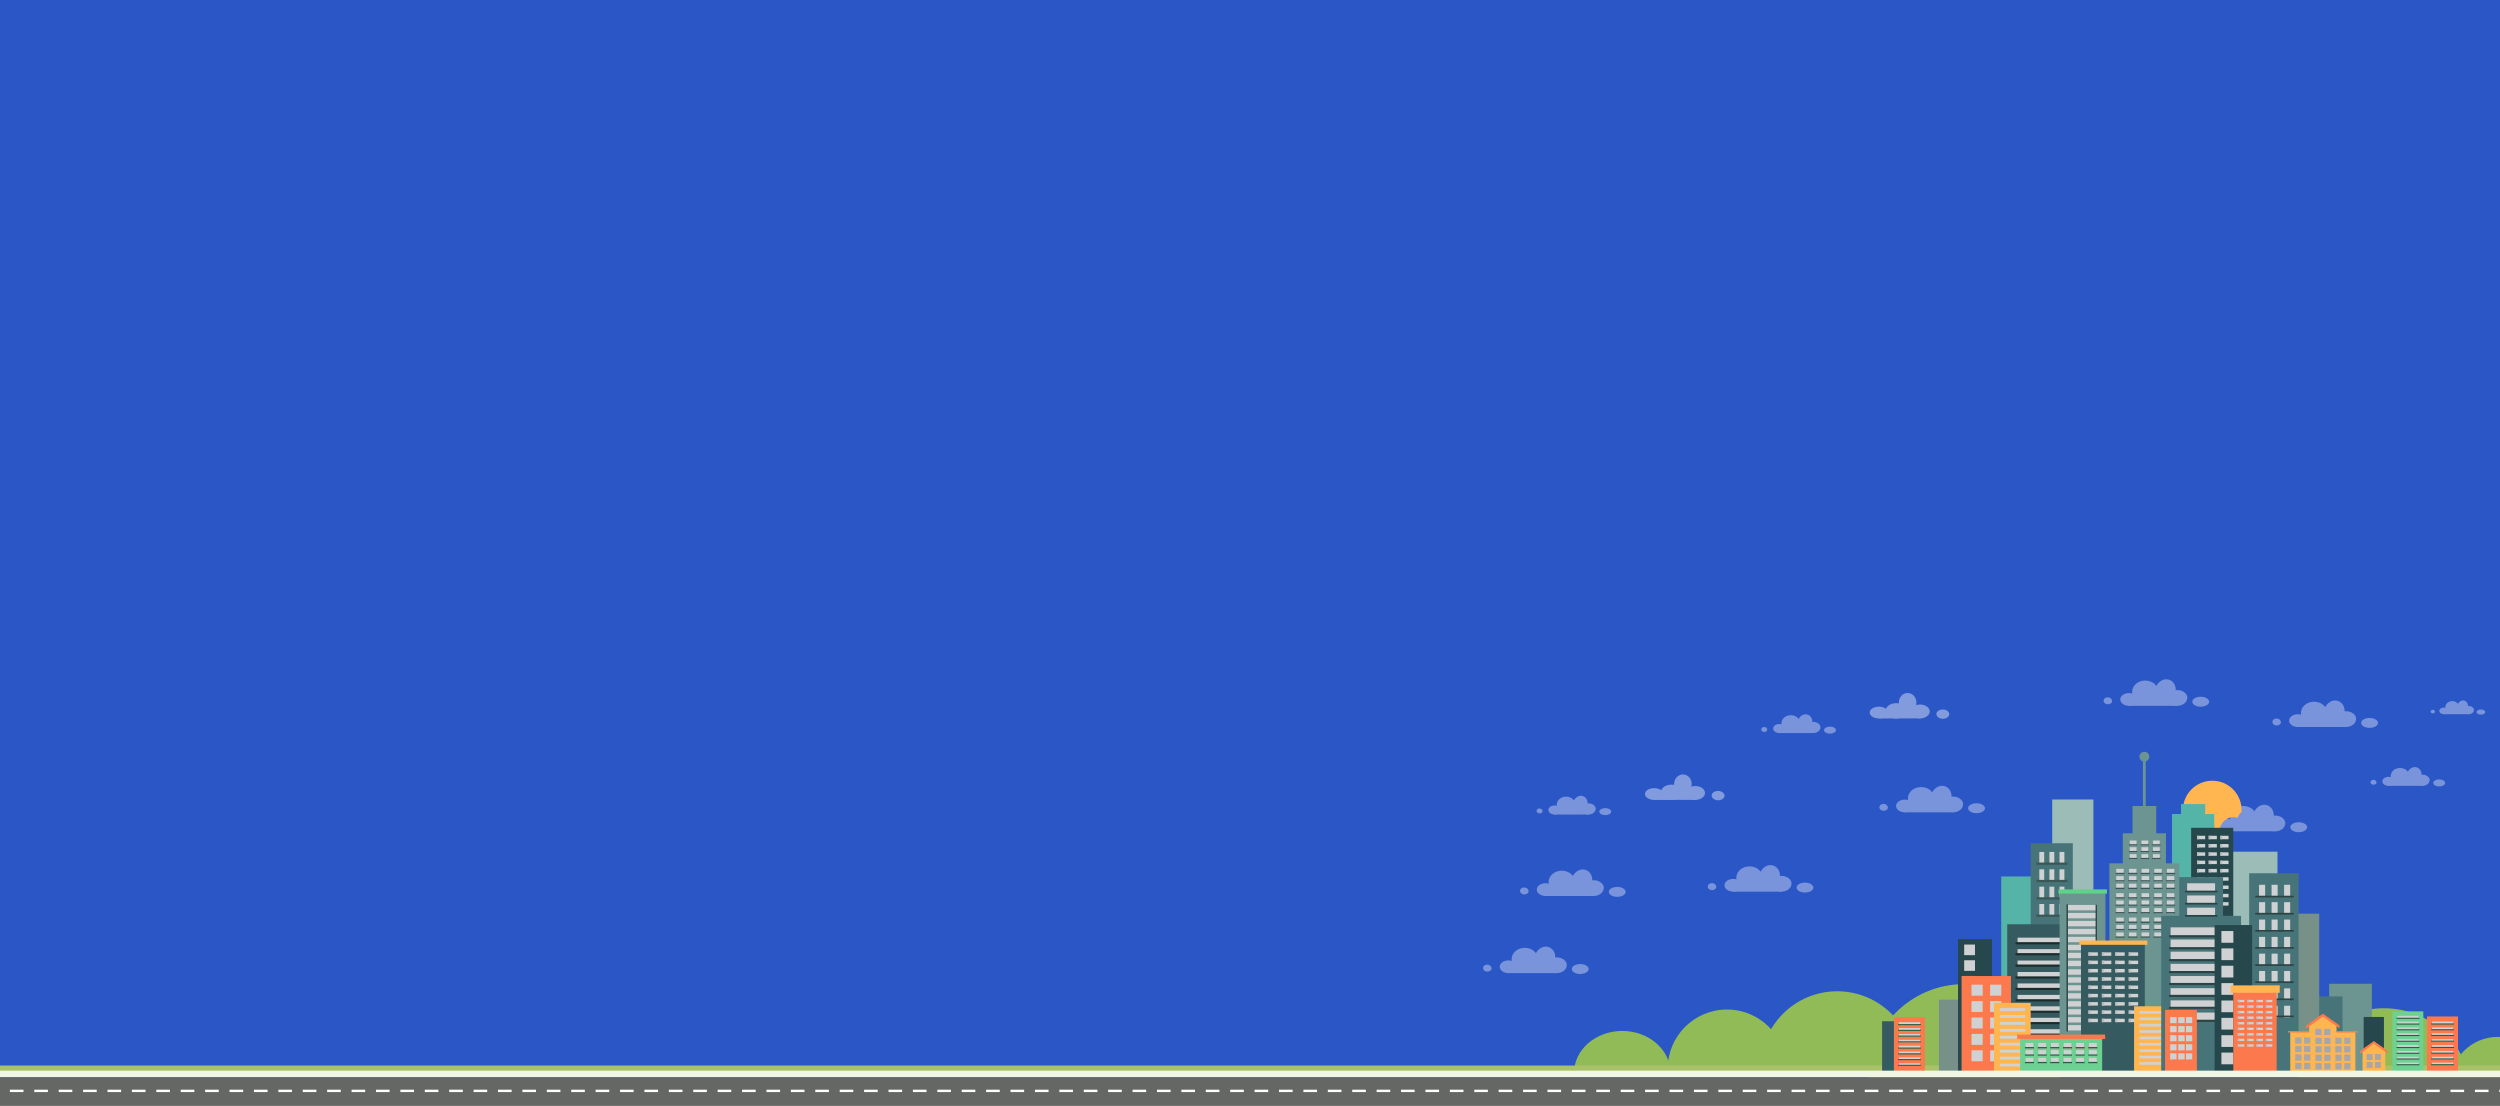 <?xml version="1.0" encoding="utf-8"?>
<!-- Generator: Adobe Illustrator 19.0.0, SVG Export Plug-In . SVG Version: 6.00 Build 0)  -->
<svg version="1.1" id="Layer_1" xmlns="http://www.w3.org/2000/svg" xmlns:xlink="http://www.w3.org/1999/xlink" x="0px" y="0px"
	 viewBox="3173 -1142 6957 3077" style="enable-background:new 3173 -1142 6957 3077;" xml:space="preserve">
<rect x="3173" y="-1142" width="6957" height="3077" fill="#808080" stroke="none"/>
<style type="text/css">
	.st0{fill:#2A56C6;}
	.st1{opacity:0.41;}
	.st2{fill:#FEFEFE;}
	.st3{opacity:0.37;}
	.st4{fill:#FFB651;}
	.st5{fill:#91BB57;}
	.st6{fill:#A9C169;}
	.st7{fill:#9CBCB7;}
	.st8{fill:#54B4A8;}
	.st9{fill:#477479;}
	.st10{fill:#CFD1D2;}
	.st11{fill:#3B5656;}
	.st12{fill:#6C9591;}
	.st13{fill:#26484C;}
	.st14{fill:#BABCBE;}
	.st15{fill:#355B60;}
	.st16{fill:#779188;}
	.st17{fill:#2C4344;}
	.st18{fill:#1C2C2D;}
	.st19{fill:#FC794D;}
	.st20{fill:#A5A7AA;}
	.st21{opacity:0.5;}
	.st22{fill:#5FD189;}
	.st23{fill:#6CD191;}
	.st24{fill:#2C5D41;}
	.st25{fill:#656764;}
	.st26{fill:#F0F7E5;}
	.st27{fill:none;stroke:#FFFFFF;stroke-width:6.653;stroke-miterlimit:10;}
	.st28{fill:none;stroke:#FFFFFF;stroke-width:6.653;stroke-miterlimit:10;stroke-dasharray:37.856,30.062;}
</style>
<rect id="XMLID_1_" x="3082" y="-1143" class="st0" width="7094.8" height="3075.9"/>
<g id="Cloud3_2_" transform="translate(95 321)" class="st1">
	<path id="XMLID_22_" class="st2" d="M8394.1,517.1c0-10.8,12.1-19.6,27-19.6s27,8.7,27,19.3c0,10.7-12.2,19.4-27.1,19.4
		c-15,0-27.1-8.7-27.1-19.4 M8325.2,515.1c0-11.8,13.1-21.4,29.6-21.4s29.8,9.5,29.8,21.4c0,11.9-13.4,21.4-29.8,21.4
		c-16.5,0-29.8-9.5-29.8-21.4"/>
	<path id="XMLID_19_" class="st2" d="M8281,519.7c0-9,11.4-16.2,25.6-16.2c14.1,0,25.6,7.2,25.6,16.5c0,9-11.4,16.3-25.6,16.3
		c-14.1,0-25.6-7.3-25.6-16.3 M8362,492.2c0-14.7,11-26.8,24.5-26.8s24.5,11.8,24.5,26.5s-11,26.8-24.5,26.8S8362,506.8,8362,492.2"
		/>
	<polygon id="XMLID_10_" class="st2" points="8403.6,511.4 8393.9,506.1 8372.4,508.5 8330.8,519.9 8305.4,521.2 8306.6,536.3 
		8423.9,536.1 	"/>
	<path id="XMLID_9_" class="st2" d="M8466.4,524.2c0-7.2,8.2-12.9,18-12.9s18,5.9,18,13.1s-7.9,12.9-17.8,12.9s-17.9-5.9-17.9-13.1"
		/>
</g>
<g id="Cloud1_11_" class="st3">
	<path id="XMLID_2461_" class="st2" d="M9729.9,859.4c0-12.3-12.6-22.2-28-22.2c-15.3,0-28,9.9-28,21.9c0,12.3,12.4,21.9,27.8,21.9
		c15.3,0,27.8-9.9,27.8-22"/>
	<path id="XMLID_2460_" class="st2" d="M9695.6,849c5.9-17.3-1.4-35.5-16.4-40.5c-14.9-5.1-31.8,4.9-37.7,22.2
		c-5.8,17.3,1.5,35.5,16.4,40.5C9672.9,876.4,9689.7,866.4,9695.6,849"/>
	<path id="XMLID_2459_" class="st2" d="M9649.4,842.6c0-17.7-16.4-31.9-36.7-31.9s-36.7,14.1-36.7,31.6s16.4,31.7,36.7,31.7
		s36.7-14.2,36.7-31.7"/>
	<path id="XMLID_2458_" class="st2" d="M9591.9,863.3c0-9.8-10.8-17.7-24.4-17.7c-13.6,0-24.4,7.9-24.4,17.7s10.8,17.7,24.1,17.7
		s24.2-7.9,24.2-17.7"/>
	<path id="XMLID_2454_" class="st2" d="M9702.5,881.1c11.4-15.6-13.2-17.7-13.2-17.7l-32.5-12.3c0,0-59.8,15.1-85.9,15.3
		c-26.1,0.2-3.7,14.7-3.7,14.7h135.5 M9790.6,870c0-7.8-10.5-14.1-23.5-14.1c-12.9,0-23.5,6-23.5,13.8s10.5,13.8,23.5,13.8
		c12.9,0,23.5-6.3,23.5-13.9 M9520,867.3c0-5.4-5.1-9.9-11.7-9.9c-6.6,0-11.7,4.2-11.7,9.6c0,5.7,5.4,9.9,12,9.9s12-4.2,12-9.9"/>
</g>
<g id="Cloud1_10_" class="st3">
	<path id="XMLID_2453_" class="st2" d="M9934.5,1029.5c0-8.7-8.9-15.7-19.8-15.7c-10.9,0-19.8,7-19.8,15.5c0,8.7,8.8,15.5,19.6,15.5
		s19.6-7,19.6-15.6"/>
	<path id="XMLID_2452_" class="st2" d="M9910.3,1022.1c4.1-12.3-1-25.1-11.6-28.6c-10.6-3.6-22.5,3.5-26.6,15.7
		c-4.1,12.3,1,25.1,11.6,28.6C9894.3,1041.5,9906.2,1034.4,9910.3,1022.1"/>
	<path id="XMLID_2451_" class="st2" d="M9877.7,1017.6c0-12.5-11.6-22.5-25.9-22.5s-25.9,10-25.9,22.3s11.6,22.4,25.9,22.4
		s25.9-10,25.9-22.4"/>
	<path id="XMLID_2450_" class="st2" d="M9837,1032.3c0-6.9-7.7-12.5-17.2-12.5c-9.6,0-17.2,5.6-17.2,12.5s7.7,12.5,17,12.5
		c9.4,0,17.1-5.6,17.1-12.5"/>
	<path id="XMLID_2446_" class="st2" d="M9915.2,1044.8c8.1-11.1-9.4-12.5-9.4-12.5l-23-8.7c0,0-42.2,10.7-60.7,10.8
		c-18.4,0.2-2.6,10.4-2.6,10.4L9915.2,1044.8 M9977.4,1036.9c0-5.5-7.4-10-16.6-10c-9.2,0-16.6,4.3-16.6,9.8s7.4,9.8,16.6,9.8
		c9.2,0,16.6-4.4,16.6-9.8 M9786.2,1035c0-3.8-3.6-7-8.3-7s-8.3,3-8.3,6.8c0,4,3.8,7,8.5,7s8.5-3,8.5-7"/>
</g>
<g id="Cloud1_14_" class="st3">
	<path id="XMLID_163_" class="st2" d="M8239.2,882.6c0-8.7-8.9-15.7-19.8-15.7c-10.8,0-19.8,7-19.8,15.5c0,8.7,8.8,15.5,19.6,15.5
		s19.6-7,19.6-15.6"/>
	<path id="XMLID_162_" class="st2" d="M8215,875.2c4.1-12.3-1-25.1-11.6-28.6c-10.6-3.6-22.5,3.5-26.6,15.7
		c-4.1,12.3,1,25.1,11.6,28.6C8198.9,894.6,8210.8,887.5,8215,875.2"/>
	<path id="XMLID_161_" class="st2" d="M8182.3,870.7c0-12.5-11.6-22.5-25.9-22.5c-14.3,0-25.9,10-25.9,22.3s11.6,22.4,25.9,22.4
		s25.9-10,25.9-22.4"/>
	<path id="XMLID_160_" class="st2" d="M8141.7,885.3c0-6.9-7.6-12.5-17.2-12.5c-9.6,0-17.2,5.6-17.2,12.5s7.7,12.5,17,12.5
		c9.4,0,17.1-5.6,17.1-12.5"/>
	<path id="XMLID_156_" class="st2" d="M8219.8,897.9c8.1-11.1-9.4-12.5-9.4-12.5l-23-8.7c0,0-42.2,10.7-60.7,10.8
		c-18.4,0.2-2.6,10.4-2.6,10.4H8219.8 M8282.1,890c0-5.5-7.4-10-16.6-10c-9.2,0-16.6,4.3-16.6,9.8s7.4,9.8,16.6,9.8
		c9.2,0,16.6-4.4,16.6-9.8 M8090.8,888.1c0-3.8-3.6-7-8.3-7c-4.7,0-8.3,3-8.3,6.8c0,4,3.8,7,8.5,7s8.5-3,8.5-7"/>
</g>
<g id="Cloud1_8_" class="st3">
	<path id="XMLID_123_" class="st2" d="M9260.1,800.5c0-12.3-12.6-22.2-28-22.2c-15.3,0-28,9.9-28,21.9c0,12.3,12.4,21.9,27.8,21.9
		c15.3,0,27.8-9.9,27.8-22"/>
	<path id="XMLID_121_" class="st2" d="M9225.8,790.1c5.9-17.3-1.4-35.5-16.4-40.5c-14.9-5.1-31.8,4.9-37.7,22.2
		c-5.8,17.3,1.5,35.5,16.4,40.5C9203.1,817.5,9219.9,807.4,9225.8,790.1"/>
	<path id="XMLID_120_" class="st2" d="M9179.6,783.7c0-17.7-16.4-31.9-36.7-31.9s-36.7,14.1-36.7,31.6s16.4,31.7,36.7,31.7
		s36.7-14.2,36.7-31.7"/>
	<path id="XMLID_119_" class="st2" d="M9122.1,804.4c0-9.8-10.8-17.7-24.4-17.7c-13.6,0-24.4,7.9-24.4,17.7s10.8,17.7,24.1,17.7
		s24.2-7.9,24.2-17.7"/>
	<path id="XMLID_114_" class="st2" d="M9232.6,822.1c11.4-15.6-13.2-17.7-13.2-17.7l-32.5-12.3c0,0-59.8,15.1-85.9,15.3
		c-26.1,0.2-3.7,14.7-3.7,14.7h135.5 M9320.7,811c0-7.8-10.5-14.1-23.5-14.1c-12.9,0-23.5,6-23.5,13.8s10.5,13.8,23.5,13.8
		c12.9,0,23.5-6.3,23.5-13.9 M9050.2,808.3c0-5.4-5.1-9.9-11.7-9.9c-6.6,0-11.7,4.2-11.7,9.6c0,5.7,5.4,9.9,12,9.9s12-4.2,12-9.9"/>
</g>
<g id="Cloud1_9_" class="st3">
	<path id="XMLID_2445_" class="st2" d="M8636.2,1096.9c0-12.3-12.6-22.2-28-22.2c-15.3,0-28,9.9-28,21.9c0,12.3,12.4,21.9,27.8,21.9
		c15.3,0,27.8-9.9,27.8-22"/>
	<path id="XMLID_2444_" class="st2" d="M8601.9,1086.5c5.9-17.3-1.4-35.5-16.4-40.5c-14.9-5.1-31.8,4.9-37.7,22.2
		c-5.8,17.3,1.5,35.5,16.4,40.5C8579.2,1113.9,8596.1,1103.8,8601.9,1086.5"/>
	<path id="XMLID_2435_" class="st2" d="M8555.7,1080.1c0-17.7-16.4-31.9-36.7-31.9s-36.7,14.1-36.7,31.6s16.4,31.7,36.7,31.7
		s36.7-14.2,36.7-31.7"/>
	<path id="XMLID_2434_" class="st2" d="M8498.2,1100.8c0-9.8-10.8-17.7-24.4-17.7c-13.5,0-24.4,7.9-24.4,17.7
		c0,9.8,10.8,17.7,24.1,17.7s24.2-7.9,24.2-17.7"/>
	<path id="XMLID_1338_" class="st2" d="M8608.8,1118.5c11.4-15.6-13.2-17.7-13.2-17.7l-32.5-12.3c0,0-59.8,15.1-85.9,15.3
		c-26.1,0.2-3.7,14.7-3.7,14.7H8609 M8696.9,1107.4c0-7.8-10.5-14.1-23.5-14.1c-12.9,0-23.5,6-23.5,13.8s10.5,13.8,23.5,13.8
		c12.9,0,23.5-6.3,23.5-13.9 M8426.3,1104.8c0-5.4-5.1-9.9-11.7-9.9s-11.7,4.2-11.7,9.6c0,5.7,5.4,9.9,12,9.9s12-4.2,12-9.9"/>
</g>
<g id="Cloud1_4_" class="st3">
	<path id="XMLID_49_" class="st2" d="M9532.8,1149.8c0-12.3-12.6-22.2-28-22.2c-15.3,0-28,9.9-28,21.9c0,12.3,12.4,21.9,27.8,21.9
		c15.3,0,27.8-9.9,27.8-22"/>
	<path id="XMLID_48_" class="st2" d="M9498.5,1139.3c5.9-17.3-1.4-35.5-16.4-40.5c-14.9-5.1-31.8,4.9-37.7,22.2
		c-5.8,17.3,1.5,35.5,16.4,40.5C9475.8,1166.6,9492.6,1156.6,9498.5,1139.3"/>
	<path id="XMLID_47_" class="st2" d="M9452.3,1132.8c0-17.7-16.4-31.9-36.7-31.9s-36.7,14.1-36.7,31.6s16.4,31.7,36.7,31.7
		s36.7-14.2,36.7-31.7"/>
	<path id="XMLID_46_" class="st2" d="M9394.8,1153.5c0-9.8-10.8-17.7-24.4-17.7c-13.6,0-24.4,7.9-24.4,17.7s10.8,17.7,24.1,17.7
		s24.2-7.9,24.2-17.7"/>
	<path id="XMLID_42_" class="st2" d="M9505.4,1171.3c11.4-15.6-13.2-17.7-13.2-17.7l-32.5-12.3c0,0-59.8,15.1-85.9,15.3
		c-26.1,0.2-3.7,14.7-3.7,14.7h135.5 M9593.4,1160.3c0-7.8-10.5-14.1-23.5-14.1c-12.9,0-23.5,6-23.5,13.8s10.5,13.8,23.5,13.8
		c12.9,0,23.5-6.3,23.5-13.9 M9322.9,1157.5c0-5.4-5.1-9.9-11.7-9.9s-11.7,4.2-11.7,9.6c0,5.7,5.4,9.9,12,9.9s12-4.2,12-9.9"/>
</g>
<g id="Cloud1_6_" class="st3">
	<path id="XMLID_65_" class="st2" d="M10057.7,834.2c0-6.4-6.5-11.5-14.5-11.5c-7.9,0-14.5,5.1-14.5,11.4c0,6.4,6.4,11.4,14.4,11.4
		c7.9,0,14.4-5.1,14.4-11.4"/>
	<path id="XMLID_64_" class="st2" d="M10039.9,828.8c3-9-0.7-18.3-8.5-20.9c-7.7-2.6-16.5,2.5-19.5,11.5s0.8,18.3,8.5,20.9
		C10028.2,843,10036.9,837.8,10039.9,828.8"/>
	<path id="XMLID_63_" class="st2" d="M10016,825.5c0-9.2-8.5-16.5-19-16.5s-19,7.3-19,16.3s8.5,16.4,19,16.4s19-7.3,19-16.4"/>
	<path id="XMLID_62_" class="st2" d="M9986.3,836.2c0-5.1-5.6-9.2-12.6-9.2s-12.6,4.1-12.6,9.2s5.6,9.2,12.4,9.2
		c6.9,0,12.5-4.1,12.5-9.2"/>
	<path id="XMLID_58_" class="st2" d="M10043.5,845.4c5.9-8.1-6.8-9.2-6.8-9.2l-16.8-6.3c0,0-30.9,7.8-44.4,7.9s-1.9,7.6-1.9,7.6
		h70.1 M10089,839.7c0-4-5.4-7.3-12.1-7.3s-12.1,3.1-12.1,7.2s5.4,7.2,12.1,7.2S10089,843.6,10089,839.7 M9949.1,838.3
		c0-2.8-2.6-5.1-6.1-5.1c-3.4,0-6.1,2.2-6.1,5c0,3,2.8,5.1,6.2,5.1s6.2-2.2,6.2-5.1"/>
</g>
<g id="XMLID_111_">
	<g id="XMLID_5694_">
		<path id="XMLID_1342_" class="st4" d="M9349.4,1171.5c0.1-13.6,7.1-25.5,17.6-32.6c5.1-4.2,11.6-6.7,18.7-6.7c0.5,0,1.1,0,1.6,0
			c0.6,0,1.1,0,1.7,0c3.7,0,7.4,0.5,10.8,1.5c2.1-6.3,5.9-11.9,10.9-16.2c0.1-1.7,0.2-3.5,0.2-5.3c0-45.1-36.5-81.6-81.6-81.6
			s-81.6,36.5-81.6,81.6s36.5,81.6,81.6,81.6c21.7,0,41.5-8.5,56.1-22.4L9349.4,1171.5L9349.4,1171.5z"/>
	</g>
	<g id="XMLID_2864_">
		<path id="XMLID_1337_" class="st5" d="M10049.9,1906.7c0-134.2-108.8-243-243-243s-243,108.8-243,243c0,0.5,0,1,0,1.5h485.9
			C10049.9,1907.7,10049.9,1907.2,10049.9,1906.7z"/>
		<path id="XMLID_1336_" class="st5" d="M10124,1743.4c-73.7,0-133.5,59.8-133.5,133.5c0,0.3,0,0.5,0,0.8h156.6v-132.3
			C10139.6,1744.1,10131.9,1743.4,10124,1743.4z"/>
		<path id="XMLID_1334_" class="st5" d="M8907.3,1864.9c0-148.2-120.1-268.3-268.3-268.3s-268.3,120.1-268.3,268.3
			c0,0.5,0,1.1,0,1.6h536.6C8907.2,1866,8907.3,1865.4,8907.3,1864.9z"/>
		<path id="XMLID_130_" class="st5" d="M8144,1832.4c0-91.2-73.9-165.1-165.1-165.1s-165.1,73.9-165.1,165.1c0,0.3,0,0.7,0,1H8144
			C8144,1833.1,8144,1832.8,8144,1832.4z"/>
		<path id="XMLID_177_" class="st5" d="M7821.7,1844.3c0-64.9-60.1-117.4-134.3-117.4c-74.2,0-134.3,52.6-134.3,117.4
			c0,0.2,0,0.5,0,0.7h268.5C7821.7,1844.8,7821.7,1844.6,7821.7,1844.3z"/>
		<path id="XMLID_176_" class="st5" d="M8498.9,1829.8c0-117.8-95.5-213.3-213.3-213.3s-213.3,95.5-213.3,213.3c0,0.4,0,0.9,0,1.3
			h426.5C8498.9,1830.6,8498.9,1830.2,8498.9,1829.8z"/>
		<rect id="XMLID_1333_" x="3156.8" y="1823.2" class="st6" width="6988.5" height="17.9"/>
		<g id="XMLID_2896_">
			<rect id="XMLID_1332_" x="9368.6" y="1228.1" class="st7" width="142.2" height="441.5"/>
			<rect id="XMLID_1331_" x="8742" y="1297" class="st8" width="142.2" height="441.5"/>
			<rect id="XMLID_1330_" x="8883.9" y="1082.8" class="st7" width="114.6" height="367.3"/>
			<polygon id="XMLID_1329_" class="st8" points="9309.7,1123.3 9309.7,1095.6 9242.4,1095.6 9242.4,1123.3 9217.3,1123.3 
				9217.3,1433.3 9334.9,1433.3 9334.9,1123.3 			"/>
			<g id="XMLID_5611_">
				<rect id="XMLID_1328_" x="8824" y="1204.6" class="st9" width="117.2" height="562.4"/>
				<g id="XMLID_5612_">
					<g id="XMLID_5651_">
						<rect id="XMLID_1327_" x="8848" y="1228.8" class="st10" width="13.6" height="32.6"/>
						<rect id="XMLID_1326_" x="8848" y="1277.1" class="st10" width="13.6" height="32.6"/>
						<rect id="XMLID_1325_" x="8848" y="1325.4" class="st10" width="13.6" height="32.6"/>
						<rect id="XMLID_1324_" x="8848" y="1373.7" class="st10" width="13.6" height="32.6"/>
					</g>
					<g id="XMLID_5638_">
						<rect id="XMLID_1323_" x="8876.1" y="1228.8" class="st10" width="13.6" height="32.6"/>
						<rect id="XMLID_1322_" x="8876.1" y="1277.1" class="st10" width="13.6" height="32.6"/>
						<rect id="XMLID_1321_" x="8876.1" y="1325.4" class="st10" width="13.6" height="32.6"/>
						<rect id="XMLID_1320_" x="8876.1" y="1373.7" class="st10" width="13.6" height="32.6"/>
					</g>
					<g id="XMLID_5625_">
						<rect id="XMLID_1319_" x="8904.2" y="1228.8" class="st10" width="13.6" height="32.6"/>
						<rect id="XMLID_1318_" x="8904.2" y="1277.1" class="st10" width="13.6" height="32.6"/>
						<rect id="XMLID_1317_" x="8904.2" y="1325.4" class="st10" width="13.6" height="32.6"/>
						<rect id="XMLID_1316_" x="8904.2" y="1373.7" class="st10" width="13.6" height="32.6"/>
					</g>
					<rect id="XMLID_1315_" x="8840" y="1258.3" class="st11" width="86.4" height="6.2"/>
					<rect id="XMLID_1314_" x="8840" y="1306.5" class="st11" width="86.4" height="6.2"/>
					<rect id="XMLID_1313_" x="8840" y="1354.9" class="st11" width="86.4" height="6.2"/>
					<rect id="XMLID_1312_" x="8840" y="1403.2" class="st11" width="86.4" height="6.2"/>
				</g>
			</g>
			<g id="XMLID_5056_">
				<g id="XMLID_5591_">
					<g id="XMLID_2411_">
						<g id="XMLID_2465_">
							<rect id="XMLID_2466_" x="9080.3" y="1176.9" class="st12" width="120.1" height="277.3"/>
						</g>
						<g id="XMLID_2437_">
							<rect id="XMLID_2443_" x="9043" y="1260.5" class="st12" width="194.8" height="581.6"/>
						</g>
						<g id="XMLID_2419_">
							<rect id="XMLID_2421_" x="9107.4" y="1101" class="st12" width="66" height="259.7"/>
						</g>
						<path id="XMLID_2412_" class="st12" d="M9154,963.8c0-7.5-6.1-13.7-13.7-13.7c-7.5,0-13.7,6.1-13.7,13.7
							c0,6.2,4.1,11.4,9.8,13.1v135.7h7.7V976.9C9149.9,975.2,9154,970,9154,963.8z"/>
					</g>
				</g>
				<g id="XMLID_5444_">
					<g id="XMLID_5542_">
						<g id="XMLID_5575_">
							<rect id="XMLID_1307_" x="9062.1" y="1275.8" class="st10" width="20.7" height="15"/>
							<rect id="XMLID_1306_" x="9097.6" y="1275.8" class="st10" width="20.7" height="15"/>
							<rect id="XMLID_1305_" x="9132.6" y="1275.8" class="st10" width="20.7" height="15"/>
							<rect id="XMLID_1304_" x="9168" y="1275.8" class="st10" width="20.7" height="15"/>
							<rect id="XMLID_1303_" x="9203" y="1275.8" class="st10" width="20.7" height="15"/>
						</g>
						<g id="XMLID_5559_">
							<rect id="XMLID_1302_" x="9062.1" y="1296.1" class="st10" width="20.7" height="15"/>
							<rect id="XMLID_1301_" x="9097.6" y="1296.1" class="st10" width="20.7" height="15"/>
							<rect id="XMLID_1300_" x="9132.6" y="1296.1" class="st10" width="20.7" height="15"/>
							<rect id="XMLID_1299_" x="9168" y="1296.1" class="st10" width="20.7" height="15"/>
							<rect id="XMLID_1298_" x="9203" y="1296.1" class="st10" width="20.7" height="15"/>
						</g>
						<g id="XMLID_5543_">
							<rect id="XMLID_1297_" x="9062.1" y="1317.2" class="st10" width="20.7" height="15"/>
							<rect id="XMLID_1296_" x="9097.6" y="1317.2" class="st10" width="20.7" height="15"/>
							<rect id="XMLID_1295_" x="9132.6" y="1317.2" class="st10" width="20.7" height="15"/>
							<rect id="XMLID_1294_" x="9168" y="1317.2" class="st10" width="20.7" height="15"/>
							<rect id="XMLID_1293_" x="9203" y="1317.2" class="st10" width="20.7" height="15"/>
						</g>
					</g>
					<g id="XMLID_5445_">
						<g id="XMLID_5524_">
							<g id="XMLID_2274_">
								<g id="XMLID_2285_">
									<rect id="XMLID_2286_" x="9200.8" y="1286.9" class="st11" width="25" height="3.9"/>
								</g>
								<g id="XMLID_2281_">
									<rect id="XMLID_2283_" x="9200.8" y="1307.4" class="st11" width="25" height="3.6"/>
								</g>
								<g id="XMLID_2275_">
									<rect id="XMLID_2277_" x="9200.8" y="1328.3" class="st11" width="25" height="3.9"/>
								</g>
							</g>
						</g>
						<g id="XMLID_5506_">
							<g id="XMLID_2260_">
								<g id="XMLID_2270_">
									<rect id="XMLID_2271_" x="9165.9" y="1286.9" class="st11" width="25" height="3.9"/>
								</g>
								<g id="XMLID_2268_">
									<rect id="XMLID_2269_" x="9165.9" y="1307.4" class="st11" width="25" height="3.6"/>
								</g>
								<g id="XMLID_2263_">
									<rect id="XMLID_2264_" x="9165.9" y="1328.3" class="st11" width="25" height="3.9"/>
								</g>
							</g>
						</g>
						<g id="XMLID_5488_">
							<g id="XMLID_2223_">
								<g id="XMLID_2230_">
									<rect id="XMLID_2252_" x="9130.4" y="1286.9" class="st11" width="25" height="3.9"/>
								</g>
								<g id="XMLID_2227_">
									<rect id="XMLID_2229_" x="9130.4" y="1307.4" class="st11" width="25" height="3.6"/>
								</g>
								<g id="XMLID_2224_">
									<rect id="XMLID_2226_" x="9130.4" y="1328.3" class="st11" width="25" height="3.9"/>
								</g>
							</g>
						</g>
						<g id="XMLID_5470_">
							<g id="XMLID_2208_">
								<g id="XMLID_2215_">
									<rect id="XMLID_2216_" x="9095.5" y="1286.9" class="st11" width="25" height="3.9"/>
								</g>
								<g id="XMLID_2212_">
									<rect id="XMLID_2213_" x="9095.5" y="1307.4" class="st11" width="25" height="3.6"/>
								</g>
								<g id="XMLID_2209_">
									<rect id="XMLID_2211_" x="9095.5" y="1328.3" class="st11" width="25" height="3.9"/>
								</g>
							</g>
						</g>
						<g id="XMLID_5446_">
							<g id="XMLID_2501_">
								<g id="XMLID_2508_">
									<g id="XMLID_2509_">
										<rect id="XMLID_2510_" x="9060" y="1286.9" class="st11" width="25" height="3.9"/>
									</g>
								</g>
								<g id="XMLID_2505_">
									<g id="XMLID_2506_">
										<rect id="XMLID_2507_" x="9060" y="1307.4" class="st11" width="25" height="3.6"/>
									</g>
								</g>
								<g id="XMLID_2502_">
									<g id="XMLID_2503_">
										<rect id="XMLID_2504_" x="9060" y="1328.3" class="st11" width="25" height="3.9"/>
									</g>
								</g>
							</g>
						</g>
					</g>
				</g>
				<g id="XMLID_5351_">
					<g id="XMLID_5413_">
						<g id="XMLID_5434_">
							<rect id="XMLID_1277_" x="9099.6" y="1197" class="st10" width="19" height="13.8"/>
							<rect id="XMLID_1276_" x="9132.2" y="1197" class="st10" width="19" height="13.8"/>
							<rect id="XMLID_1275_" x="9164.2" y="1197" class="st10" width="19" height="13.8"/>
						</g>
						<g id="XMLID_5424_">
							<rect id="XMLID_1274_" x="9099.6" y="1215.6" class="st10" width="19" height="13.8"/>
							<rect id="XMLID_1273_" x="9132.2" y="1215.6" class="st10" width="19" height="13.8"/>
							<rect id="XMLID_1272_" x="9164.2" y="1215.6" class="st10" width="19" height="13.8"/>
						</g>
						<g id="XMLID_5414_">
							<rect id="XMLID_1271_" x="9099.6" y="1235" class="st10" width="19" height="13.8"/>
							<rect id="XMLID_1270_" x="9132.2" y="1235" class="st10" width="19" height="13.8"/>
							<rect id="XMLID_1269_" x="9164.2" y="1235" class="st10" width="19" height="13.8"/>
						</g>
					</g>
					<g id="XMLID_5352_">
						<g id="XMLID_5395_">
							<g id="XMLID_2188_">
								<g id="XMLID_2199_">
									<rect id="XMLID_2206_" x="9162.3" y="1207.3" class="st11" width="22.9" height="3.6"/>
								</g>
								<g id="XMLID_2191_">
									<rect id="XMLID_2192_" x="9162.3" y="1226.1" class="st11" width="22.9" height="3.3"/>
								</g>
								<g id="XMLID_2189_">
									<rect id="XMLID_2190_" x="9162.3" y="1245.3" class="st11" width="22.9" height="3.6"/>
								</g>
							</g>
						</g>
						<g id="XMLID_5377_">
							<g id="XMLID_2174_">
								<g id="XMLID_2185_">
									<rect id="XMLID_2186_" x="9130.2" y="1207.3" class="st11" width="22.9" height="3.6"/>
								</g>
								<g id="XMLID_2183_">
									<rect id="XMLID_2184_" x="9130.2" y="1226.1" class="st11" width="22.9" height="3.3"/>
								</g>
								<g id="XMLID_2181_">
									<rect id="XMLID_2182_" x="9130.2" y="1245.3" class="st11" width="22.9" height="3.6"/>
								</g>
							</g>
						</g>
						<g id="XMLID_5353_">
							<g id="XMLID_2511_">
								<g id="XMLID_2543_">
									<g id="XMLID_2544_">
										<rect id="XMLID_2545_" x="9097.6" y="1207.3" class="st11" width="22.9" height="3.6"/>
									</g>
								</g>
								<g id="XMLID_2523_">
									<g id="XMLID_2541_">
										<rect id="XMLID_2542_" x="9097.6" y="1226.1" class="st11" width="22.9" height="3.3"/>
									</g>
								</g>
								<g id="XMLID_2512_">
									<g id="XMLID_2513_">
										<rect id="XMLID_2515_" x="9097.6" y="1245.3" class="st11" width="22.9" height="3.6"/>
									</g>
								</g>
							</g>
						</g>
					</g>
				</g>
				<g id="XMLID_5204_">
					<g id="XMLID_5302_">
						<g id="XMLID_5335_">
							<rect id="XMLID_1259_" x="9062.1" y="1343.6" class="st10" width="20.7" height="15"/>
							<rect id="XMLID_1258_" x="9097.6" y="1343.6" class="st10" width="20.7" height="15"/>
							<rect id="XMLID_1257_" x="9132.6" y="1343.6" class="st10" width="20.7" height="15"/>
							<rect id="XMLID_1256_" x="9168" y="1343.6" class="st10" width="20.7" height="15"/>
							<rect id="XMLID_1255_" x="9203" y="1343.6" class="st10" width="20.7" height="15"/>
						</g>
						<g id="XMLID_5319_">
							<rect id="XMLID_1254_" x="9062.1" y="1363.9" class="st10" width="20.7" height="15"/>
							<rect id="XMLID_1253_" x="9097.6" y="1363.9" class="st10" width="20.7" height="15"/>
							<rect id="XMLID_1252_" x="9132.6" y="1363.9" class="st10" width="20.7" height="15"/>
							<rect id="XMLID_1251_" x="9168" y="1363.9" class="st10" width="20.7" height="15"/>
							<rect id="XMLID_1250_" x="9203" y="1363.9" class="st10" width="20.7" height="15"/>
						</g>
						<g id="XMLID_5303_">
							<rect id="XMLID_1249_" x="9062.1" y="1385" class="st10" width="20.7" height="15"/>
							<rect id="XMLID_1248_" x="9097.6" y="1385" class="st10" width="20.7" height="15"/>
							<rect id="XMLID_1247_" x="9132.6" y="1385" class="st10" width="20.7" height="15"/>
							<rect id="XMLID_1246_" x="9168" y="1385" class="st10" width="20.7" height="15"/>
							<rect id="XMLID_1245_" x="9203" y="1385" class="st10" width="20.7" height="15"/>
						</g>
					</g>
					<g id="XMLID_5205_">
						<g id="XMLID_5284_">
							<g id="XMLID_2159_">
								<g id="XMLID_2170_">
									<rect id="XMLID_2171_" x="9200.8" y="1354.7" class="st11" width="25" height="3.9"/>
								</g>
								<g id="XMLID_2168_">
									<rect id="XMLID_2169_" x="9200.8" y="1375.2" class="st11" width="25" height="3.6"/>
								</g>
								<g id="XMLID_2166_">
									<rect id="XMLID_2167_" x="9200.8" y="1396.1" class="st11" width="25" height="3.9"/>
								</g>
							</g>
						</g>
						<g id="XMLID_5266_">
							<g id="XMLID_2123_">
								<g id="XMLID_2130_">
									<rect id="XMLID_2132_" x="9165.9" y="1354.7" class="st11" width="25" height="3.9"/>
								</g>
								<g id="XMLID_2127_">
									<rect id="XMLID_2128_" x="9165.9" y="1375.2" class="st11" width="25" height="3.6"/>
								</g>
								<g id="XMLID_2124_">
									<rect id="XMLID_2126_" x="9165.9" y="1396.1" class="st11" width="25" height="3.9"/>
								</g>
							</g>
						</g>
						<g id="XMLID_5248_">
							<g id="XMLID_2109_">
								<g id="XMLID_2116_">
									<rect id="XMLID_2118_" x="9130.4" y="1354.7" class="st11" width="25" height="3.9"/>
								</g>
								<g id="XMLID_2113_">
									<rect id="XMLID_2115_" x="9130.4" y="1375.2" class="st11" width="25" height="3.6"/>
								</g>
								<g id="XMLID_2110_">
									<rect id="XMLID_2112_" x="9130.4" y="1396.1" class="st11" width="25" height="3.9"/>
								</g>
							</g>
						</g>
						<g id="XMLID_5230_">
							<g id="XMLID_2088_">
								<g id="XMLID_2099_">
									<rect id="XMLID_2108_" x="9095.5" y="1354.7" class="st11" width="25" height="3.9"/>
								</g>
								<g id="XMLID_2091_">
									<rect id="XMLID_2092_" x="9095.5" y="1375.2" class="st11" width="25" height="3.6"/>
								</g>
								<g id="XMLID_2089_">
									<rect id="XMLID_2090_" x="9095.5" y="1396.1" class="st11" width="25" height="3.9"/>
								</g>
							</g>
						</g>
						<g id="XMLID_5206_">
							<g id="XMLID_2554_">
								<g id="XMLID_2561_">
									<g id="XMLID_2562_">
										<rect id="XMLID_2563_" x="9060" y="1354.7" class="st11" width="25" height="3.9"/>
									</g>
								</g>
								<g id="XMLID_2558_">
									<g id="XMLID_2559_">
										<rect id="XMLID_2560_" x="9060" y="1375.2" class="st11" width="25" height="3.6"/>
									</g>
								</g>
								<g id="XMLID_2555_">
									<g id="XMLID_2556_">
										<rect id="XMLID_2557_" x="9060" y="1396.1" class="st11" width="25" height="3.9"/>
									</g>
								</g>
							</g>
						</g>
					</g>
				</g>
				<g id="XMLID_5057_">
					<g id="XMLID_5155_">
						<g id="XMLID_5188_">
							<rect id="XMLID_1229_" x="9062.1" y="1411.4" class="st10" width="20.7" height="15"/>
							<rect id="XMLID_1228_" x="9097.6" y="1411.4" class="st10" width="20.7" height="15"/>
							<rect id="XMLID_1227_" x="9132.6" y="1411.4" class="st10" width="20.7" height="15"/>
							<rect id="XMLID_1226_" x="9168" y="1411.4" class="st10" width="20.7" height="15"/>
							<rect id="XMLID_1225_" x="9203" y="1411.4" class="st10" width="20.7" height="15"/>
						</g>
						<g id="XMLID_5172_">
							<rect id="XMLID_1224_" x="9062.1" y="1431.7" class="st10" width="20.7" height="15"/>
							<rect id="XMLID_1223_" x="9097.6" y="1431.7" class="st10" width="20.7" height="15"/>
							<rect id="XMLID_1222_" x="9132.6" y="1431.7" class="st10" width="20.7" height="15"/>
							<rect id="XMLID_1221_" x="9168" y="1431.7" class="st10" width="20.7" height="15"/>
							<rect id="XMLID_1220_" x="9203" y="1431.7" class="st10" width="20.7" height="15"/>
						</g>
						<g id="XMLID_5156_">
							<rect id="XMLID_1219_" x="9062.1" y="1452.8" class="st10" width="20.7" height="15"/>
							<rect id="XMLID_1218_" x="9097.6" y="1452.8" class="st10" width="20.7" height="15"/>
							<rect id="XMLID_1217_" x="9132.6" y="1452.8" class="st10" width="20.7" height="15"/>
							<rect id="XMLID_1216_" x="9168" y="1452.8" class="st10" width="20.7" height="15"/>
							<rect id="XMLID_1215_" x="9203" y="1452.8" class="st10" width="20.7" height="15"/>
						</g>
					</g>
					<g id="XMLID_5058_">
						<g id="XMLID_5137_">
							<g id="XMLID_2086_">
								<g id="XMLID_2297_">
									<rect id="XMLID_2298_" x="9200.8" y="1422.5" class="st11" width="25" height="3.9"/>
								</g>
								<g id="XMLID_2295_">
									<rect id="XMLID_2296_" x="9200.8" y="1443" class="st11" width="25" height="3.6"/>
								</g>
								<g id="XMLID_2293_">
									<rect id="XMLID_2294_" x="9200.8" y="1463.9" class="st11" width="25" height="3.9"/>
								</g>
							</g>
						</g>
						<g id="XMLID_5119_">
							<g id="XMLID_2300_">
								<g id="XMLID_2325_">
									<rect id="XMLID_2326_" x="9165.9" y="1422.5" class="st11" width="25" height="3.9"/>
								</g>
								<g id="XMLID_2312_">
									<rect id="XMLID_2318_" x="9165.9" y="1443" class="st11" width="25" height="3.6"/>
								</g>
								<g id="XMLID_2301_">
									<rect id="XMLID_2302_" x="9165.9" y="1463.9" class="st11" width="25" height="3.9"/>
								</g>
							</g>
						</g>
						<g id="XMLID_5101_">
							<g id="XMLID_2361_">
								<g id="XMLID_2395_">
									<rect id="XMLID_2396_" x="9130.4" y="1422.5" class="st11" width="25" height="3.9"/>
								</g>
								<g id="XMLID_2366_">
									<rect id="XMLID_2368_" x="9130.4" y="1443" class="st11" width="25" height="3.6"/>
								</g>
								<g id="XMLID_2362_">
									<rect id="XMLID_2363_" x="9130.4" y="1463.9" class="st11" width="25" height="3.9"/>
								</g>
							</g>
						</g>
						<g id="XMLID_5083_">
							<g id="XMLID_2397_">
								<g id="XMLID_2402_">
									<rect id="XMLID_2403_" x="9095.5" y="1422.5" class="st11" width="25" height="3.9"/>
								</g>
								<g id="XMLID_2400_">
									<rect id="XMLID_2401_" x="9095.5" y="1443" class="st11" width="25" height="3.6"/>
								</g>
								<g id="XMLID_2398_">
									<rect id="XMLID_2399_" x="9095.5" y="1463.9" class="st11" width="25" height="3.9"/>
								</g>
							</g>
						</g>
						<g id="XMLID_5059_">
							<g id="XMLID_2564_">
								<g id="XMLID_2571_">
									<g id="XMLID_2572_">
										<rect id="XMLID_2573_" x="9060" y="1422.5" class="st11" width="25" height="3.9"/>
									</g>
								</g>
								<g id="XMLID_2568_">
									<g id="XMLID_2569_">
										<rect id="XMLID_2570_" x="9060" y="1443" class="st11" width="25" height="3.6"/>
									</g>
								</g>
								<g id="XMLID_2565_">
									<g id="XMLID_2566_">
										<rect id="XMLID_2567_" x="9060" y="1463.9" class="st11" width="25" height="3.9"/>
									</g>
								</g>
							</g>
						</g>
					</g>
				</g>
			</g>
			<g id="XMLID_4822_">
				<rect id="XMLID_1199_" x="9270.5" y="1161.6" class="st13" width="117.2" height="562.4"/>
				<g id="XMLID_4823_">
					<g id="XMLID_4968_">
						<g id="XMLID_5025_">
							<rect id="XMLID_1198_" x="9286.8" y="1183.8" class="st10" width="22.8" height="9.6"/>
							<rect id="XMLID_1197_" x="9286.8" y="1206.8" class="st10" width="22.8" height="9.6"/>
							<rect id="XMLID_1196_" x="9286.8" y="1229.9" class="st10" width="22.8" height="9.6"/>
							<rect id="XMLID_1195_" x="9286.8" y="1253" class="st10" width="22.8" height="9.6"/>
							<rect id="XMLID_1194_" x="9286.8" y="1276.1" class="st10" width="22.8" height="9.6"/>
							<rect id="XMLID_1193_" x="9286.8" y="1299.2" class="st10" width="22.8" height="9.6"/>
							<rect id="XMLID_1192_" x="9286.8" y="1322.3" class="st10" width="22.8" height="9.6"/>
							<rect id="XMLID_1191_" x="9286.8" y="1345.4" class="st10" width="22.8" height="9.6"/>
							<rect id="XMLID_1190_" x="9286.8" y="1368.5" class="st10" width="22.8" height="9.6"/>
						</g>
						<g id="XMLID_4997_">
							<rect id="XMLID_1189_" x="9319.3" y="1183.8" class="st10" width="22.8" height="9.6"/>
							<rect id="XMLID_1188_" x="9319.3" y="1206.8" class="st10" width="22.8" height="9.6"/>
							<rect id="XMLID_1187_" x="9319.3" y="1229.9" class="st10" width="22.8" height="9.6"/>
							<rect id="XMLID_1186_" x="9319.3" y="1253" class="st10" width="22.8" height="9.6"/>
							<rect id="XMLID_1185_" x="9319.3" y="1276.1" class="st10" width="22.8" height="9.6"/>
							<rect id="XMLID_1184_" x="9319.3" y="1299.2" class="st10" width="22.8" height="9.6"/>
							<rect id="XMLID_1183_" x="9319.3" y="1322.3" class="st10" width="22.8" height="9.6"/>
							<rect id="XMLID_1182_" x="9319.3" y="1345.4" class="st10" width="22.8" height="9.6"/>
							<rect id="XMLID_1181_" x="9319.3" y="1368.5" class="st10" width="22.8" height="9.6"/>
						</g>
						<g id="XMLID_4969_">
							<rect id="XMLID_1180_" x="9351.8" y="1183.8" class="st10" width="22.8" height="9.6"/>
							<rect id="XMLID_1179_" x="9351.8" y="1206.8" class="st10" width="22.8" height="9.6"/>
							<rect id="XMLID_1178_" x="9351.8" y="1229.9" class="st10" width="22.8" height="9.6"/>
							<rect id="XMLID_1177_" x="9351.8" y="1253" class="st10" width="22.8" height="9.6"/>
							<rect id="XMLID_1176_" x="9351.8" y="1276.1" class="st10" width="22.8" height="9.6"/>
							<rect id="XMLID_1175_" x="9351.8" y="1299.2" class="st10" width="22.8" height="9.6"/>
							<rect id="XMLID_1174_" x="9351.8" y="1322.3" class="st10" width="22.8" height="9.6"/>
							<rect id="XMLID_1173_" x="9351.8" y="1345.4" class="st10" width="22.8" height="9.6"/>
							<rect id="XMLID_1172_" x="9351.8" y="1368.5" class="st10" width="22.8" height="9.6"/>
						</g>
					</g>
					<g id="XMLID_4824_">
						<g id="XMLID_3072_">
							<g id="XMLID_3113_">
								<g id="XMLID_3132_">
									<rect id="XMLID_3133_" x="9286.8" y="1183.8" class="st14" width="5.6" height="9.6"/>
								</g>
								<g id="XMLID_3130_">
									<rect id="XMLID_3131_" x="9286.8" y="1206.8" class="st14" width="5.6" height="9.6"/>
								</g>
								<g id="XMLID_3128_">
									<rect id="XMLID_3129_" x="9286.8" y="1229.9" class="st14" width="5.6" height="9.6"/>
								</g>
								<g id="XMLID_3124_">
									<rect id="XMLID_3127_" x="9286.8" y="1253" class="st14" width="5.6" height="9.6"/>
								</g>
								<g id="XMLID_3122_">
									<rect id="XMLID_3123_" x="9286.8" y="1276.1" class="st14" width="5.6" height="9.6"/>
								</g>
								<g id="XMLID_3120_">
									<rect id="XMLID_3121_" x="9286.8" y="1299.2" class="st14" width="5.6" height="9.6"/>
								</g>
								<g id="XMLID_3118_">
									<rect id="XMLID_3119_" x="9286.8" y="1322.3" class="st14" width="5.6" height="9.6"/>
								</g>
								<g id="XMLID_3116_">
									<rect id="XMLID_3117_" x="9286.8" y="1345.4" class="st14" width="5.6" height="9.6"/>
								</g>
								<g id="XMLID_3114_">
									<rect id="XMLID_3115_" x="9286.8" y="1368.5" class="st14" width="5.6" height="9.6"/>
								</g>
							</g>
							<g id="XMLID_3093_">
								<g id="XMLID_3111_">
									<rect id="XMLID_3112_" x="9319.3" y="1183.8" class="st14" width="5.5" height="9.6"/>
								</g>
								<g id="XMLID_3109_">
									<rect id="XMLID_3110_" x="9319.3" y="1206.8" class="st14" width="5.5" height="9.6"/>
								</g>
								<g id="XMLID_3107_">
									<rect id="XMLID_3108_" x="9319.3" y="1229.9" class="st14" width="5.5" height="9.6"/>
								</g>
								<g id="XMLID_3104_">
									<rect id="XMLID_3106_" x="9319.3" y="1253" class="st14" width="5.5" height="9.6"/>
								</g>
								<g id="XMLID_3102_">
									<rect id="XMLID_3103_" x="9319.3" y="1276.1" class="st14" width="5.5" height="9.6"/>
								</g>
								<g id="XMLID_3100_">
									<rect id="XMLID_3101_" x="9319.3" y="1299.2" class="st14" width="5.5" height="9.6"/>
								</g>
								<g id="XMLID_3098_">
									<rect id="XMLID_3099_" x="9319.3" y="1322.3" class="st14" width="5.5" height="9.6"/>
								</g>
								<g id="XMLID_3096_">
									<rect id="XMLID_3097_" x="9319.3" y="1345.4" class="st14" width="5.5" height="9.6"/>
								</g>
								<g id="XMLID_3094_">
									<rect id="XMLID_3095_" x="9319.3" y="1368.5" class="st14" width="5.5" height="9.6"/>
								</g>
							</g>
							<g id="XMLID_3073_">
								<g id="XMLID_3091_">
									<rect id="XMLID_3092_" x="9351.8" y="1183.8" class="st14" width="5.2" height="9.6"/>
								</g>
								<g id="XMLID_3089_">
									<rect id="XMLID_3090_" x="9351.8" y="1206.8" class="st14" width="5.2" height="9.6"/>
								</g>
								<g id="XMLID_3087_">
									<rect id="XMLID_3088_" x="9351.8" y="1229.9" class="st14" width="5.2" height="9.6"/>
								</g>
								<g id="XMLID_3084_">
									<rect id="XMLID_3085_" x="9351.8" y="1253" class="st14" width="5.2" height="9.6"/>
								</g>
								<g id="XMLID_3082_">
									<rect id="XMLID_3083_" x="9351.8" y="1276.1" class="st14" width="5.2" height="9.6"/>
								</g>
								<g id="XMLID_3080_">
									<rect id="XMLID_3081_" x="9351.8" y="1299.2" class="st14" width="5.2" height="9.6"/>
								</g>
								<g id="XMLID_3078_">
									<rect id="XMLID_3079_" x="9351.8" y="1322.3" class="st14" width="5.2" height="9.6"/>
								</g>
								<g id="XMLID_3076_">
									<rect id="XMLID_3077_" x="9351.8" y="1345.4" class="st14" width="5.2" height="9.6"/>
								</g>
								<g id="XMLID_3074_">
									<rect id="XMLID_3075_" x="9351.8" y="1368.5" class="st14" width="5.2" height="9.6"/>
								</g>
							</g>
						</g>
					</g>
				</g>
			</g>
			<rect id="XMLID_1144_" x="9654.6" y="1595.6" class="st12" width="118.9" height="246.6"/>
			<rect id="XMLID_1143_" x="9616.7" y="1630.8" class="st9" width="75.1" height="195.6"/>
			<rect id="XMLID_1142_" x="9750.6" y="1688" class="st13" width="56.4" height="151.4"/>
			<rect id="XMLID_1141_" x="8410.5" y="1699.9" class="st15" width="56.4" height="151.4"/>
			<rect id="XMLID_1140_" x="8568.6" y="1639.9" class="st16" width="164" height="200.6"/>
			<rect id="XMLID_1139_" x="9484.7" y="1400.6" class="st16" width="142.2" height="441.5"/>
			<rect id="XMLID_1138_" x="9432" y="1288.1" class="st9" width="137.5" height="554"/>
			<g id="XMLID_4761_">
				<g id="XMLID_4788_">
					<rect id="XMLID_1137_" x="9459.5" y="1320.2" class="st10" width="16.9" height="32.6"/>
					<rect id="XMLID_1136_" x="9459.5" y="1368.6" class="st10" width="16.9" height="32.6"/>
					<rect id="XMLID_1135_" x="9459.5" y="1416.9" class="st10" width="16.9" height="32.6"/>
					<rect id="XMLID_1134_" x="9459.5" y="1465.2" class="st10" width="16.9" height="32.6"/>
				</g>
				<g id="XMLID_4775_">
					<rect id="XMLID_1133_" x="9494.3" y="1320.2" class="st10" width="16.9" height="32.6"/>
					<rect id="XMLID_1132_" x="9494.3" y="1368.6" class="st10" width="16.9" height="32.6"/>
					<rect id="XMLID_1131_" x="9494.3" y="1416.9" class="st10" width="16.9" height="32.6"/>
					<rect id="XMLID_1130_" x="9494.3" y="1465.2" class="st10" width="16.9" height="32.6"/>
				</g>
				<g id="XMLID_4762_">
					<rect id="XMLID_1129_" x="9529.2" y="1320.2" class="st10" width="16.9" height="32.6"/>
					<rect id="XMLID_1128_" x="9529.2" y="1368.6" class="st10" width="16.9" height="32.6"/>
					<rect id="XMLID_1127_" x="9529.2" y="1416.9" class="st10" width="16.9" height="32.6"/>
					<rect id="XMLID_1126_" x="9529.2" y="1465.2" class="st10" width="16.9" height="32.6"/>
				</g>
			</g>
			<g id="XMLID_4721_">
				<g id="XMLID_4748_">
					<rect id="XMLID_1125_" x="9459.5" y="1511.8" class="st10" width="16.9" height="32.6"/>
					<rect id="XMLID_1124_" x="9459.5" y="1560.1" class="st10" width="16.9" height="32.6"/>
					<rect id="XMLID_1123_" x="9459.5" y="1608.4" class="st10" width="16.9" height="32.6"/>
					<rect id="XMLID_1122_" x="9459.5" y="1656.8" class="st10" width="16.9" height="32.6"/>
				</g>
				<g id="XMLID_4735_">
					<rect id="XMLID_1121_" x="9494.3" y="1511.8" class="st10" width="16.9" height="32.6"/>
					<rect id="XMLID_1120_" x="9494.3" y="1560.1" class="st10" width="16.9" height="32.6"/>
					<rect id="XMLID_1119_" x="9494.3" y="1608.4" class="st10" width="16.9" height="32.6"/>
					<rect id="XMLID_1118_" x="9494.3" y="1656.8" class="st10" width="16.9" height="32.6"/>
				</g>
				<g id="XMLID_4722_">
					<rect id="XMLID_1117_" x="9529.2" y="1511.8" class="st10" width="16.9" height="32.6"/>
					<rect id="XMLID_1116_" x="9529.2" y="1560.1" class="st10" width="16.9" height="32.6"/>
					<rect id="XMLID_1115_" x="9529.2" y="1608.4" class="st10" width="16.9" height="32.6"/>
					<rect id="XMLID_1114_" x="9529.2" y="1656.8" class="st10" width="16.9" height="32.6"/>
				</g>
			</g>
			<rect id="XMLID_1113_" x="9448.8" y="1350.6" class="st17" width="107" height="4.8"/>
			<rect id="XMLID_1112_" x="9448.8" y="1398.2" class="st17" width="107" height="4.8"/>
			<rect id="XMLID_1111_" x="9448.8" y="1445.9" class="st17" width="107" height="4.8"/>
			<rect id="XMLID_1110_" x="9448.8" y="1493.5" class="st17" width="107" height="4.8"/>
			<rect id="XMLID_1109_" x="9448.8" y="1541.2" class="st17" width="107" height="4.8"/>
			<rect id="XMLID_1108_" x="9448.8" y="1588.8" class="st17" width="107" height="4.8"/>
			<rect id="XMLID_1107_" x="9448.8" y="1636.5" class="st17" width="107" height="4.8"/>
			<rect id="XMLID_1106_" x="9448.8" y="1684.1" class="st17" width="107" height="4.8"/>
			<g id="XMLID_4637_">
				<rect id="XMLID_1105_" x="8758.7" y="1430" class="st15" width="211.3" height="414.1"/>
				<g id="XMLID_4666_">
					<rect id="XMLID_1104_" x="8787.5" y="1467.3" class="st10" width="153.7" height="13.2"/>
					<rect id="XMLID_1103_" x="8787.5" y="1499.2" class="st10" width="153.7" height="13.2"/>
					<rect id="XMLID_1102_" x="8787.5" y="1531" class="st10" width="153.7" height="13.2"/>
					<rect id="XMLID_1101_" x="8787.5" y="1562.9" class="st10" width="153.7" height="13.2"/>
					<rect id="XMLID_1100_" x="8787.5" y="1594.7" class="st10" width="153.7" height="13.2"/>
					<rect id="XMLID_1099_" x="8787.5" y="1626.6" class="st10" width="153.7" height="13.2"/>
					<rect id="XMLID_1098_" x="8787.5" y="1658.4" class="st10" width="153.7" height="13.2"/>
					<rect id="XMLID_1097_" x="8787.5" y="1690.3" class="st10" width="153.7" height="13.2"/>
					<rect id="XMLID_1096_" x="8787.5" y="1722.1" class="st10" width="153.7" height="13.2"/>
				</g>
				<g id="XMLID_4638_">
					<rect id="XMLID_1095_" x="8781.8" y="1480.1" class="st18" width="166.1" height="6"/>
					<rect id="XMLID_1094_" x="8781.8" y="1510.4" class="st18" width="166.1" height="6"/>
					<rect id="XMLID_1093_" x="8781.8" y="1542.1" class="st18" width="166.1" height="6"/>
					<rect id="XMLID_1092_" x="8781.8" y="1575.3" class="st18" width="166.1" height="6"/>
					<rect id="XMLID_1091_" x="8781.8" y="1607" class="st18" width="166.1" height="6"/>
					<rect id="XMLID_1090_" x="8781.8" y="1638.8" class="st18" width="166.1" height="6"/>
					<rect id="XMLID_1089_" x="8781.8" y="1670.5" class="st18" width="166.1" height="6"/>
					<rect id="XMLID_1088_" x="8781.8" y="1702.2" class="st18" width="166.1" height="6"/>
					<rect id="XMLID_1087_" x="8781.8" y="1734.3" class="st18" width="166.1" height="6"/>
				</g>
			</g>
			<g id="XMLID_4604_">
				<polygon id="XMLID_1086_" class="st4" points="9810.6,1841.2 9747.5,1841.2 9747.5,1778.1 9779,1755.8 9810.6,1778.1 				"/>
				<polygon id="XMLID_1085_" class="st19" points="9779,1755.8 9740.5,1783.2 9740.5,1790 9779,1762.6 9817.3,1789.5 
					9817.3,1782.7 				"/>
				<g id="XMLID_4618_">
					<rect id="XMLID_1084_" x="9759.3" y="1791.4" class="st20" width="16.2" height="16.2"/>
					<rect id="XMLID_1083_" x="9759.3" y="1813.6" class="st20" width="16.2" height="16.2"/>
					<rect id="XMLID_1082_" x="9782.3" y="1813.6" class="st20" width="16.2" height="16.2"/>
					<rect id="XMLID_1081_" x="9782.3" y="1791.4" class="st20" width="16.2" height="16.2"/>
				</g>
				<g id="XMLID_4605_">
					<rect id="XMLID_1080_" x="9759.3" y="1791.4" class="st20" width="4.2" height="16.2"/>
					<rect id="XMLID_1079_" x="9759.3" y="1813.6" class="st20" width="4.2" height="16.2"/>
					<rect id="XMLID_1078_" x="9782.3" y="1813.6" class="st20" width="4.4" height="16.2"/>
					<rect id="XMLID_1077_" x="9782.3" y="1791.4" class="st20" width="4.4" height="16.2"/>
				</g>
			</g>
			<g id="XMLID_4411_">
				<g id="XMLID_4418_">
					<rect id="XMLID_1076_" x="9546.3" y="1729.7" class="st4" width="181.2" height="111.8"/>
					<g id="XMLID_4594_">
						<polygon id="XMLID_1075_" class="st4" points="9675.2,1786.7 9599,1786.7 9599,1710.4 9637.1,1683.5 9675.2,1710.4 						"/>
						<polygon id="XMLID_1074_" class="st19" points="9637.1,1678.8 9590.6,1711.9 9590.6,1720.1 9637.1,1687.1 9683.3,1719.5 
							9683.3,1711.3 						"/>
					</g>
					<g id="XMLID_4567_">
						<g id="XMLID_4581_">
							<rect id="XMLID_1073_" x="9560.4" y="1744.9" class="st20" width="17.3" height="17.3"/>
							<rect id="XMLID_1072_" x="9560.4" y="1768.7" class="st20" width="17.3" height="17.3"/>
							<rect id="XMLID_1071_" x="9585.1" y="1768.7" class="st20" width="17.3" height="17.3"/>
							<rect id="XMLID_1070_" x="9585.1" y="1744.9" class="st20" width="17.3" height="17.3"/>
						</g>
						<g id="XMLID_4568_">
							<rect id="XMLID_1069_" x="9560.4" y="1792.1" class="st20" width="17.3" height="17.3"/>
							<rect id="XMLID_1068_" x="9560.4" y="1815.8" class="st20" width="17.3" height="17.3"/>
							<rect id="XMLID_1067_" x="9585.1" y="1815.8" class="st20" width="17.3" height="17.3"/>
							<rect id="XMLID_1066_" x="9585.1" y="1792.1" class="st20" width="17.3" height="17.3"/>
						</g>
					</g>
					<g id="XMLID_4540_">
						<g id="XMLID_4554_">
							<rect id="XMLID_1065_" x="9672.1" y="1745.7" class="st20" width="17.3" height="17.3"/>
							<rect id="XMLID_1064_" x="9672.1" y="1769.4" class="st20" width="17.3" height="17.3"/>
							<rect id="XMLID_1063_" x="9696.8" y="1769.4" class="st20" width="17.3" height="17.3"/>
							<rect id="XMLID_1062_" x="9696.8" y="1745.7" class="st20" width="17.3" height="17.3"/>
						</g>
						<g id="XMLID_4541_">
							<rect id="XMLID_1061_" x="9672.1" y="1792.8" class="st20" width="17.3" height="17.3"/>
							<rect id="XMLID_1060_" x="9672.1" y="1816.5" class="st20" width="17.3" height="17.3"/>
							<rect id="XMLID_1059_" x="9696.8" y="1816.5" class="st20" width="17.3" height="17.3"/>
							<rect id="XMLID_1058_" x="9696.8" y="1792.8" class="st20" width="17.3" height="17.3"/>
						</g>
					</g>
					<g id="XMLID_4507_">
						<g id="XMLID_4521_">
							<rect id="XMLID_1057_" x="9616.6" y="1745.9" class="st20" width="17.3" height="17.3"/>
							<rect id="XMLID_1056_" x="9616.6" y="1769.6" class="st20" width="17.3" height="17.3"/>
							<rect id="XMLID_1055_" x="9641.3" y="1769.6" class="st20" width="17.3" height="17.3"/>
							<rect id="XMLID_1054_" x="9641.3" y="1745.9" class="st20" width="17.3" height="17.3"/>
							<rect id="XMLID_1053_" x="9616.1" y="1721.1" class="st20" width="17.3" height="17.3"/>
							<rect id="XMLID_1052_" x="9640.8" y="1721.1" class="st20" width="17.3" height="17.3"/>
						</g>
						<g id="XMLID_4508_">
							<rect id="XMLID_1051_" x="9616.6" y="1793" class="st20" width="17.3" height="17.3"/>
							<rect id="XMLID_1050_" x="9616.6" y="1816.7" class="st20" width="17.3" height="17.3"/>
							<rect id="XMLID_1049_" x="9641.3" y="1816.7" class="st20" width="17.3" height="17.3"/>
							<rect id="XMLID_1048_" x="9641.3" y="1793" class="st20" width="17.3" height="17.3"/>
						</g>
					</g>
					<g id="XMLID_4419_" class="st21">
						<g id="XMLID_4480_">
							<g id="XMLID_4494_">
								<rect id="XMLID_1047_" x="9560.4" y="1744.9" class="st20" width="4.8" height="17.3"/>
								<rect id="XMLID_1046_" x="9560.4" y="1768.7" class="st20" width="4.8" height="17.3"/>
								<rect id="XMLID_1045_" x="9585.1" y="1768.7" class="st20" width="4.6" height="17.3"/>
								<rect id="XMLID_1044_" x="9585.1" y="1744.9" class="st20" width="4.6" height="17.3"/>
							</g>
							<g id="XMLID_4481_">
								<rect id="XMLID_1043_" x="9560.4" y="1792.1" class="st20" width="4.8" height="17.3"/>
								<rect id="XMLID_1042_" x="9560.4" y="1815.8" class="st20" width="4.8" height="17.3"/>
								<rect id="XMLID_1041_" x="9585.1" y="1815.8" class="st20" width="4.6" height="17.3"/>
								<rect id="XMLID_1040_" x="9585.1" y="1792.1" class="st20" width="4.6" height="17.3"/>
							</g>
						</g>
						<g id="XMLID_4453_">
							<g id="XMLID_4467_">
								<rect id="XMLID_1039_" x="9672.1" y="1745.7" class="st20" width="4.5" height="17.3"/>
								<rect id="XMLID_1038_" x="9672.1" y="1769.4" class="st20" width="4.5" height="17.3"/>
								<rect id="XMLID_1037_" x="9696.8" y="1769.4" class="st20" width="4.7" height="17.3"/>
								<rect id="XMLID_1036_" x="9696.8" y="1745.7" class="st20" width="4.7" height="17.3"/>
							</g>
							<g id="XMLID_4454_">
								<rect id="XMLID_1035_" x="9672.1" y="1792.8" class="st20" width="4.5" height="17.3"/>
								<rect id="XMLID_1034_" x="9672.1" y="1816.5" class="st20" width="4.5" height="17.3"/>
								<rect id="XMLID_1033_" x="9696.8" y="1816.5" class="st20" width="4.7" height="17.3"/>
								<rect id="XMLID_1032_" x="9696.8" y="1792.8" class="st20" width="4.7" height="17.3"/>
							</g>
						</g>
						<g id="XMLID_4420_">
							<g id="XMLID_4434_">
								<rect id="XMLID_1031_" x="9616.6" y="1745.9" class="st20" width="4.7" height="17.3"/>
								<rect id="XMLID_1030_" x="9616.6" y="1769.6" class="st20" width="4.7" height="17.3"/>
								<rect id="XMLID_1029_" x="9641.3" y="1769.6" class="st20" width="4.6" height="17.3"/>
								<rect id="XMLID_1028_" x="9641.3" y="1745.9" class="st20" width="4.6" height="17.3"/>
								<rect id="XMLID_1027_" x="9616.1" y="1721.1" class="st20" width="5.2" height="17.3"/>
								<rect id="XMLID_1026_" x="9640.8" y="1721.1" class="st20" width="5" height="17.3"/>
							</g>
							<g id="XMLID_4421_">
								<rect id="XMLID_1025_" x="9616.6" y="1793" class="st20" width="4.7" height="17.3"/>
								<rect id="XMLID_1024_" x="9616.6" y="1816.7" class="st20" width="4.7" height="17.3"/>
								<rect id="XMLID_1023_" x="9641.3" y="1816.7" class="st20" width="4.6" height="17.3"/>
								<rect id="XMLID_1022_" x="9641.3" y="1793" class="st20" width="4.6" height="17.3"/>
							</g>
						</g>
					</g>
				</g>
				<rect id="XMLID_1021_" x="9539.8" y="1727.2" class="st19" width="59.2" height="4.1"/>
				<rect id="XMLID_1020_" x="9675.2" y="1727.2" class="st19" width="59.2" height="4.1"/>
			</g>
			<g id="XMLID_4347_">
				<g id="XMLID_4351_">
					<rect id="XMLID_1019_" x="8904.5" y="1341.6" class="st12" width="127.6" height="500.6"/>
					<g id="XMLID_4383_">
						<rect id="XMLID_1018_" x="8927.6" y="1376.3" class="st10" width="79" height="15"/>
						<rect id="XMLID_1017_" x="8927.6" y="1398.5" class="st10" width="79" height="15"/>
						<rect id="XMLID_1016_" x="8927.6" y="1420.7" class="st10" width="79" height="15"/>
						<rect id="XMLID_1015_" x="8927.6" y="1442.9" class="st10" width="79" height="15"/>
						<rect id="XMLID_1014_" x="8927.6" y="1487.2" class="st10" width="79" height="15"/>
						<rect id="XMLID_1013_" x="8927.6" y="1465" class="st10" width="79" height="15"/>
						<rect id="XMLID_1012_" x="8927.6" y="1509.4" class="st10" width="79" height="15"/>
						<rect id="XMLID_1011_" x="8927.6" y="1531.5" class="st10" width="79" height="15"/>
					</g>
					<g id="XMLID_4358_">
						<rect id="XMLID_1010_" x="8927.6" y="1555.4" class="st10" width="79" height="15"/>
						<rect id="XMLID_1009_" x="8927.6" y="1577.6" class="st10" width="79" height="15"/>
						<rect id="XMLID_1008_" x="8927.6" y="1599.7" class="st10" width="79" height="15"/>
						<rect id="XMLID_1007_" x="8927.6" y="1621.9" class="st10" width="79" height="15"/>
						<rect id="XMLID_1006_" x="8927.6" y="1666.3" class="st10" width="79" height="15"/>
						<rect id="XMLID_1005_" x="8927.6" y="1644.1" class="st10" width="79" height="15"/>
						<rect id="XMLID_1004_" x="8927.6" y="1688.4" class="st10" width="79" height="15"/>
						<rect id="XMLID_1003_" x="8927.6" y="1710.6" class="st10" width="79" height="15"/>
					</g>
					<rect id="XMLID_1002_" x="8923.7" y="1374.5" class="st17" width="3.8" height="354.1"/>
					<rect id="XMLID_1001_" x="9004.6" y="1375.7" class="st17" width="3.8" height="354.1"/>
				</g>
				<rect id="XMLID_1000_" x="8901.3" y="1333" class="st22" width="135.1" height="11.8"/>
			</g>
			<g id="XMLID_4034_">
				<g id="XMLID_4038_">
					<rect id="XMLID_999_" x="8964" y="1478.2" class="st15" width="177.7" height="363.9"/>
					<g id="XMLID_4039_">
						<g id="XMLID_4231_">
							<g id="XMLID_4316_">
								<rect id="XMLID_998_" x="8984.8" y="1508.2" class="st10" width="26.2" height="9.6"/>
								<rect id="XMLID_997_" x="8984.8" y="1531.3" class="st10" width="26.2" height="9.6"/>
								<rect id="XMLID_996_" x="8984.8" y="1554.4" class="st10" width="26.2" height="9.6"/>
								<rect id="XMLID_995_" x="8984.8" y="1577.5" class="st10" width="26.2" height="9.6"/>
								<rect id="XMLID_994_" x="8984.8" y="1600.6" class="st10" width="26.2" height="9.6"/>
								<rect id="XMLID_993_" x="8984.8" y="1623.7" class="st10" width="26.2" height="9.6"/>
								<rect id="XMLID_992_" x="8984.8" y="1646.7" class="st10" width="26.2" height="9.6"/>
								<rect id="XMLID_991_" x="8984.8" y="1669.8" class="st10" width="26.2" height="9.6"/>
								<rect id="XMLID_990_" x="8984.8" y="1692.9" class="st10" width="26.2" height="9.6"/>
							</g>
							<g id="XMLID_4288_">
								<rect id="XMLID_989_" x="9022.1" y="1508.2" class="st10" width="26.2" height="9.6"/>
								<rect id="XMLID_988_" x="9022.1" y="1531.3" class="st10" width="26.2" height="9.6"/>
								<rect id="XMLID_987_" x="9022.1" y="1554.4" class="st10" width="26.2" height="9.6"/>
								<rect id="XMLID_986_" x="9022.1" y="1577.5" class="st10" width="26.2" height="9.6"/>
								<rect id="XMLID_985_" x="9022.1" y="1600.6" class="st10" width="26.2" height="9.6"/>
								<rect id="XMLID_984_" x="9022.1" y="1623.7" class="st10" width="26.2" height="9.6"/>
								<rect id="XMLID_983_" x="9022.1" y="1646.7" class="st10" width="26.2" height="9.6"/>
								<rect id="XMLID_982_" x="9022.1" y="1669.8" class="st10" width="26.2" height="9.6"/>
								<rect id="XMLID_981_" x="9022.1" y="1692.9" class="st10" width="26.2" height="9.6"/>
							</g>
							<g id="XMLID_4260_">
								<rect id="XMLID_980_" x="9059.4" y="1508.2" class="st10" width="26.2" height="9.6"/>
								<rect id="XMLID_979_" x="9059.4" y="1531.3" class="st10" width="26.2" height="9.6"/>
								<rect id="XMLID_978_" x="9059.4" y="1554.4" class="st10" width="26.2" height="9.6"/>
								<rect id="XMLID_977_" x="9059.4" y="1577.5" class="st10" width="26.2" height="9.6"/>
								<rect id="XMLID_976_" x="9059.4" y="1600.6" class="st10" width="26.2" height="9.6"/>
								<rect id="XMLID_975_" x="9059.4" y="1623.7" class="st10" width="26.2" height="9.6"/>
								<rect id="XMLID_974_" x="9059.4" y="1646.7" class="st10" width="26.2" height="9.6"/>
								<rect id="XMLID_973_" x="9059.4" y="1669.8" class="st10" width="26.2" height="9.6"/>
								<rect id="XMLID_972_" x="9059.4" y="1692.9" class="st10" width="26.2" height="9.6"/>
							</g>
							<g id="XMLID_4232_">
								<rect id="XMLID_971_" x="9096.8" y="1508.2" class="st10" width="26.2" height="9.6"/>
								<rect id="XMLID_970_" x="9096.8" y="1531.3" class="st10" width="26.2" height="9.6"/>
								<rect id="XMLID_969_" x="9096.8" y="1554.4" class="st10" width="26.2" height="9.6"/>
								<rect id="XMLID_968_" x="9096.8" y="1577.5" class="st10" width="26.2" height="9.6"/>
								<rect id="XMLID_967_" x="9096.8" y="1600.6" class="st10" width="26.2" height="9.6"/>
								<rect id="XMLID_966_" x="9096.8" y="1623.7" class="st10" width="26.2" height="9.6"/>
								<rect id="XMLID_965_" x="9096.8" y="1646.7" class="st10" width="26.2" height="9.6"/>
								<rect id="XMLID_964_" x="9096.8" y="1669.8" class="st10" width="26.2" height="9.6"/>
								<rect id="XMLID_963_" x="9096.8" y="1692.9" class="st10" width="26.2" height="9.6"/>
							</g>
						</g>
						<g id="XMLID_4040_">
							<g id="XMLID_3277_">
								<g id="XMLID_3337_">
									<g id="XMLID_3356_">
										<rect id="XMLID_3357_" x="8984.8" y="1508.2" class="st14" width="6.4" height="9.6"/>
									</g>
									<g id="XMLID_3353_">
										<rect id="XMLID_3354_" x="8984.8" y="1531.3" class="st14" width="6.4" height="9.6"/>
									</g>
									<g id="XMLID_3351_">
										<rect id="XMLID_3352_" x="8984.8" y="1554.4" class="st14" width="6.4" height="9.6"/>
									</g>
									<g id="XMLID_3349_">
										<rect id="XMLID_3350_" x="8984.8" y="1577.5" class="st14" width="6.4" height="9.6"/>
									</g>
									<g id="XMLID_3347_">
										<rect id="XMLID_3348_" x="8984.8" y="1600.6" class="st14" width="6.4" height="9.6"/>
									</g>
									<g id="XMLID_3345_">
										<rect id="XMLID_3346_" x="8984.8" y="1623.7" class="st14" width="6.4" height="9.6"/>
									</g>
									<g id="XMLID_3343_">
										<rect id="XMLID_3344_" x="8984.8" y="1646.7" class="st14" width="6.4" height="9.6"/>
									</g>
									<g id="XMLID_3341_">
										<rect id="XMLID_3342_" x="8984.8" y="1669.8" class="st14" width="6.4" height="9.6"/>
									</g>
									<g id="XMLID_3338_">
										<rect id="XMLID_3340_" x="8984.8" y="1692.9" class="st14" width="6.4" height="9.6"/>
									</g>
								</g>
								<g id="XMLID_3318_">
									<g id="XMLID_3335_">
										<rect id="XMLID_3336_" x="9022.1" y="1508.2" class="st14" width="6.3" height="9.6"/>
									</g>
									<g id="XMLID_3333_">
										<rect id="XMLID_3334_" x="9022.1" y="1531.3" class="st14" width="6.3" height="9.6"/>
									</g>
									<g id="XMLID_3331_">
										<rect id="XMLID_3332_" x="9022.1" y="1554.4" class="st14" width="6.3" height="9.6"/>
									</g>
									<g id="XMLID_3329_">
										<rect id="XMLID_3330_" x="9022.1" y="1577.5" class="st14" width="6.3" height="9.6"/>
									</g>
									<g id="XMLID_3327_">
										<rect id="XMLID_3328_" x="9022.1" y="1600.6" class="st14" width="6.3" height="9.6"/>
									</g>
									<g id="XMLID_3325_">
										<rect id="XMLID_3326_" x="9022.1" y="1623.7" class="st14" width="6.3" height="9.6"/>
									</g>
									<g id="XMLID_3323_">
										<rect id="XMLID_3324_" x="9022.1" y="1646.7" class="st14" width="6.3" height="9.6"/>
									</g>
									<g id="XMLID_3321_">
										<rect id="XMLID_3322_" x="9022.1" y="1669.8" class="st14" width="6.3" height="9.6"/>
									</g>
									<g id="XMLID_3319_">
										<rect id="XMLID_3320_" x="9022.1" y="1692.9" class="st14" width="6.3" height="9.6"/>
									</g>
								</g>
								<g id="XMLID_3298_">
									<g id="XMLID_3316_">
										<rect id="XMLID_3317_" x="9059.4" y="1508.2" class="st14" width="5.9" height="9.6"/>
									</g>
									<g id="XMLID_3314_">
										<rect id="XMLID_3315_" x="9059.4" y="1531.3" class="st14" width="5.9" height="9.6"/>
									</g>
									<g id="XMLID_3312_">
										<rect id="XMLID_3313_" x="9059.4" y="1554.4" class="st14" width="5.9" height="9.6"/>
									</g>
									<g id="XMLID_3310_">
										<rect id="XMLID_3311_" x="9059.4" y="1577.5" class="st14" width="5.9" height="9.6"/>
									</g>
									<g id="XMLID_3308_">
										<rect id="XMLID_3309_" x="9059.4" y="1600.6" class="st14" width="5.9" height="9.6"/>
									</g>
									<g id="XMLID_3306_">
										<rect id="XMLID_3307_" x="9059.4" y="1623.7" class="st14" width="5.9" height="9.6"/>
									</g>
									<g id="XMLID_3304_">
										<rect id="XMLID_3305_" x="9059.4" y="1646.7" class="st14" width="5.9" height="9.6"/>
									</g>
									<g id="XMLID_3301_">
										<rect id="XMLID_3302_" x="9059.4" y="1669.8" class="st14" width="5.9" height="9.6"/>
									</g>
									<g id="XMLID_3299_">
										<rect id="XMLID_3300_" x="9059.4" y="1692.9" class="st14" width="5.9" height="9.6"/>
									</g>
								</g>
								<g id="XMLID_3278_">
									<g id="XMLID_3296_">
										<rect id="XMLID_3297_" x="9096.8" y="1508.2" class="st14" width="6.2" height="9.6"/>
									</g>
									<g id="XMLID_3294_">
										<rect id="XMLID_3295_" x="9096.8" y="1531.3" class="st14" width="6.2" height="9.6"/>
									</g>
									<g id="XMLID_3292_">
										<rect id="XMLID_3293_" x="9096.8" y="1554.4" class="st14" width="6.2" height="9.6"/>
									</g>
									<g id="XMLID_3290_">
										<rect id="XMLID_3291_" x="9096.8" y="1577.5" class="st14" width="6.2" height="9.6"/>
									</g>
									<g id="XMLID_3288_">
										<rect id="XMLID_3289_" x="9096.8" y="1600.6" class="st14" width="6.2" height="9.6"/>
									</g>
									<g id="XMLID_3285_">
										<rect id="XMLID_3286_" x="9096.8" y="1623.7" class="st14" width="6.2" height="9.6"/>
									</g>
									<g id="XMLID_3283_">
										<rect id="XMLID_3284_" x="9096.8" y="1646.7" class="st14" width="6.2" height="9.6"/>
									</g>
									<g id="XMLID_3281_">
										<rect id="XMLID_3282_" x="9096.8" y="1669.8" class="st14" width="6.2" height="9.6"/>
									</g>
									<g id="XMLID_3279_">
										<rect id="XMLID_3280_" x="9096.8" y="1692.9" class="st14" width="6.2" height="9.6"/>
									</g>
								</g>
							</g>
						</g>
					</g>
				</g>
				<rect id="XMLID_926_" x="8959.4" y="1475.4" class="st4" width="189.2" height="11.8"/>
			</g>
			<g id="XMLID_4002_">
				<rect id="XMLID_925_" x="9111.7" y="1658.3" class="st4" width="93.8" height="183.8"/>
				<g id="XMLID_4003_">
					<rect id="XMLID_924_" x="9126.7" y="1671.7" class="st10" width="64.5" height="7.3"/>
					<rect id="XMLID_923_" x="9126.7" y="1689.5" class="st10" width="64.5" height="7.4"/>
					<rect id="XMLID_922_" x="9126.7" y="1707.2" class="st10" width="64.5" height="7.4"/>
					<rect id="XMLID_921_" x="9126.7" y="1724.9" class="st10" width="64.5" height="7.3"/>
					<rect id="XMLID_920_" x="9126.7" y="1742.7" class="st10" width="64.5" height="7.4"/>
					<rect id="XMLID_919_" x="9126.7" y="1760.4" class="st10" width="64.5" height="7.3"/>
					<rect id="XMLID_918_" x="9126.7" y="1778.2" class="st10" width="64.5" height="7.4"/>
					<rect id="XMLID_917_" x="9126.7" y="1795.9" class="st10" width="64.5" height="7.4"/>
					<rect id="XMLID_916_" x="9126.7" y="1813.7" class="st10" width="64.5" height="7.4"/>
				</g>
			</g>
			<g id="XMLID_3944_">
				<g id="XMLID_3972_">
					<rect id="XMLID_915_" x="9830.4" y="1672.4" class="st23" width="86.2" height="168.9"/>
					<g id="XMLID_3973_">
						<rect id="XMLID_914_" x="9844.2" y="1684.7" class="st10" width="59.3" height="6.8"/>
						<rect id="XMLID_913_" x="9844.2" y="1701" class="st10" width="59.3" height="6.8"/>
						<rect id="XMLID_912_" x="9844.2" y="1717.3" class="st10" width="59.3" height="6.8"/>
						<rect id="XMLID_911_" x="9844.2" y="1733.6" class="st10" width="59.3" height="6.8"/>
						<rect id="XMLID_910_" x="9844.2" y="1749.9" class="st10" width="59.3" height="6.8"/>
						<rect id="XMLID_909_" x="9844.2" y="1766.2" class="st10" width="59.3" height="6.8"/>
						<rect id="XMLID_908_" x="9844.2" y="1782.5" class="st10" width="59.3" height="6.8"/>
						<rect id="XMLID_907_" x="9844.2" y="1798.8" class="st10" width="59.3" height="6.8"/>
						<rect id="XMLID_829_" x="9844.2" y="1815.1" class="st10" width="59.3" height="6.8"/>
					</g>
				</g>
				<rect id="XMLID_751_" x="9842" y="1690.2" class="st24" width="63.6" height="3.1"/>
				<rect id="XMLID_750_" x="9842" y="1706.2" class="st24" width="63.6" height="3.1"/>
				<rect id="XMLID_749_" x="9842" y="1722.1" class="st24" width="63.6" height="3.1"/>
				<rect id="XMLID_748_" x="9842" y="1738.1" class="st24" width="63.6" height="3.1"/>
				<rect id="XMLID_747_" x="9842" y="1754.1" class="st24" width="63.6" height="3.1"/>
				<rect id="XMLID_746_" x="9842" y="1771.5" class="st24" width="63.6" height="3.1"/>
				<rect id="XMLID_745_" x="9842" y="1787.5" class="st24" width="63.6" height="3.1"/>
				<rect id="XMLID_744_" x="9842" y="1803.5" class="st24" width="63.6" height="3.1"/>
				<rect id="XMLID_743_" x="9842" y="1819.4" class="st24" width="63.6" height="3.1"/>
			</g>
			<g id="XMLID_3890_">
				<g id="XMLID_3915_">
					<rect id="XMLID_742_" x="9926.9" y="1686.6" class="st19" width="86.2" height="154.5"/>
					<g id="XMLID_3916_">
						<rect id="XMLID_741_" x="9940.8" y="1700.8" class="st10" width="59.3" height="6.8"/>
						<rect id="XMLID_740_" x="9940.8" y="1717.1" class="st10" width="59.3" height="6.8"/>
						<rect id="XMLID_739_" x="9940.8" y="1733.4" class="st10" width="59.3" height="6.8"/>
						<rect id="XMLID_738_" x="9940.8" y="1749.7" class="st10" width="59.3" height="6.8"/>
						<rect id="XMLID_737_" x="9940.8" y="1766.1" class="st10" width="59.3" height="6.8"/>
						<rect id="XMLID_736_" x="9940.8" y="1782.4" class="st10" width="59.3" height="6.8"/>
						<rect id="XMLID_735_" x="9940.8" y="1798.7" class="st10" width="59.3" height="6.8"/>
						<rect id="XMLID_734_" x="9940.8" y="1815" class="st10" width="59.3" height="6.8"/>
					</g>
				</g>
				<rect id="XMLID_733_" x="9938.5" y="1706" class="st24" width="63.6" height="3.1"/>
				<rect id="XMLID_732_" x="9938.5" y="1722" class="st24" width="63.6" height="3.1"/>
				<rect id="XMLID_731_" x="9938.5" y="1738" class="st24" width="63.6" height="3.1"/>
				<rect id="XMLID_730_" x="9938.5" y="1753.9" class="st24" width="63.6" height="3.1"/>
				<rect id="XMLID_729_" x="9938.5" y="1771.3" class="st24" width="63.6" height="3.1"/>
				<rect id="XMLID_728_" x="9938.5" y="1787.3" class="st24" width="63.6" height="3.1"/>
				<rect id="XMLID_727_" x="9938.5" y="1803.3" class="st24" width="63.6" height="3.1"/>
				<rect id="XMLID_726_" x="9938.5" y="1819.3" class="st24" width="63.6" height="3.1"/>
			</g>
			<g id="XMLID_3836_">
				<g id="XMLID_3861_">
					<rect id="XMLID_725_" x="8443.4" y="1688.4" class="st19" width="86.2" height="154.5"/>
					<g id="XMLID_3862_">
						<rect id="XMLID_724_" x="8457.2" y="1702.6" class="st10" width="59.3" height="6.8"/>
						<rect id="XMLID_723_" x="8457.2" y="1718.9" class="st10" width="59.3" height="6.8"/>
						<rect id="XMLID_722_" x="8457.2" y="1735.2" class="st10" width="59.3" height="6.8"/>
						<rect id="XMLID_721_" x="8457.2" y="1751.5" class="st10" width="59.3" height="6.8"/>
						<rect id="XMLID_720_" x="8457.2" y="1767.8" class="st10" width="59.3" height="6.8"/>
						<rect id="XMLID_719_" x="8457.2" y="1784.2" class="st10" width="59.3" height="6.8"/>
						<rect id="XMLID_718_" x="8457.2" y="1800.5" class="st10" width="59.3" height="6.8"/>
						<rect id="XMLID_717_" x="8457.2" y="1816.8" class="st10" width="59.3" height="6.8"/>
					</g>
				</g>
				<rect id="XMLID_716_" x="8454.9" y="1707.8" class="st24" width="63.6" height="3.1"/>
				<rect id="XMLID_715_" x="8454.9" y="1723.8" class="st24" width="63.6" height="3.1"/>
				<rect id="XMLID_714_" x="8454.9" y="1739.8" class="st24" width="63.6" height="3.1"/>
				<rect id="XMLID_713_" x="8454.9" y="1755.7" class="st24" width="63.6" height="3.1"/>
				<rect id="XMLID_712_" x="8454.9" y="1773.1" class="st24" width="63.6" height="3.1"/>
				<rect id="XMLID_711_" x="8454.9" y="1789.1" class="st24" width="63.6" height="3.1"/>
				<rect id="XMLID_710_" x="8454.9" y="1805.1" class="st24" width="63.6" height="3.1"/>
				<rect id="XMLID_709_" x="8454.9" y="1821.1" class="st24" width="63.6" height="3.1"/>
			</g>
			<g id="XMLID_3760_">
				<rect id="XMLID_708_" x="9187.2" y="1406.6" class="st9" width="222.2" height="435.5"/>
				<rect id="XMLID_707_" x="9237.3" y="1298.8" class="st9" width="122" height="407.8"/>
				<g id="XMLID_3805_">
					<rect id="XMLID_706_" x="9213.3" y="1438.6" class="st10" width="169.9" height="22.8"/>
					<rect id="XMLID_705_" x="9213.3" y="1472.5" class="st10" width="169.9" height="22.8"/>
					<rect id="XMLID_704_" x="9213.3" y="1506.3" class="st10" width="169.9" height="22.8"/>
					<rect id="XMLID_703_" x="9213.3" y="1540.2" class="st10" width="169.9" height="22.8"/>
					<rect id="XMLID_702_" x="9213.3" y="1607.9" class="st10" width="169.9" height="22.8"/>
					<rect id="XMLID_701_" x="9213.3" y="1574.1" class="st10" width="169.9" height="22.8"/>
					<rect id="XMLID_700_" x="9213.3" y="1641.8" class="st10" width="169.9" height="22.8"/>
					<rect id="XMLID_699_" x="9213.3" y="1675.7" class="st10" width="169.9" height="22.8"/>
				</g>
				<g id="XMLID_3795_">
					<rect id="XMLID_698_" x="9259.3" y="1316" class="st10" width="77.8" height="22.9"/>
					<rect id="XMLID_697_" x="9259.3" y="1349.9" class="st10" width="77.8" height="22.9"/>
					<rect id="XMLID_696_" x="9259.3" y="1383.8" class="st10" width="77.8" height="22.8"/>
				</g>
				<g id="XMLID_3770_">
					<rect id="XMLID_695_" x="9208.9" y="1460.6" class="st17" width="178.6" height="6"/>
					<rect id="XMLID_694_" x="9208.9" y="1493.7" class="st17" width="178.6" height="6"/>
					<rect id="XMLID_693_" x="9208.9" y="1526.9" class="st17" width="178.6" height="6"/>
					<rect id="XMLID_692_" x="9208.9" y="1560.1" class="st17" width="178.6" height="6"/>
					<rect id="XMLID_691_" x="9208.9" y="1593.3" class="st17" width="178.6" height="6"/>
					<rect id="XMLID_690_" x="9208.9" y="1626.4" class="st17" width="178.6" height="6"/>
					<rect id="XMLID_689_" x="9208.9" y="1659.6" class="st17" width="178.6" height="6"/>
					<rect id="XMLID_688_" x="9208.9" y="1695.7" class="st17" width="178.6" height="6"/>
				</g>
				<rect id="XMLID_687_" x="9253.3" y="1404.2" class="st17" width="90.3" height="4.9"/>
				<rect id="XMLID_686_" x="9253.3" y="1370.3" class="st17" width="90.3" height="4.9"/>
				<rect id="XMLID_685_" x="9253.3" y="1336.5" class="st17" width="90.3" height="4.9"/>
			</g>
			<g id="XMLID_3731_">
				<rect id="XMLID_684_" x="9335.8" y="1432.2" class="st13" width="104.4" height="409.9"/>
				<g id="XMLID_3732_">
					<rect id="XMLID_683_" x="9354.7" y="1448.9" class="st10" width="33.3" height="32.6"/>
					<rect id="XMLID_682_" x="9354.7" y="1497.2" class="st10" width="33.3" height="32.6"/>
					<rect id="XMLID_681_" x="9354.7" y="1545.5" class="st10" width="33.3" height="32.6"/>
					<rect id="XMLID_680_" x="9354.7" y="1593.8" class="st10" width="33.3" height="32.6"/>
					<rect id="XMLID_679_" x="9354.7" y="1690.5" class="st10" width="33.3" height="32.6"/>
					<rect id="XMLID_618_" x="9354.7" y="1642.2" class="st10" width="33.3" height="32.6"/>
					<rect id="XMLID_617_" x="9354.7" y="1738.8" class="st10" width="33.3" height="32.6"/>
					<rect id="XMLID_616_" x="9354.7" y="1787.1" class="st10" width="33.3" height="32.6"/>
				</g>
			</g>
			<g id="XMLID_3702_">
				<rect id="XMLID_615_" x="8621.8" y="1471.5" class="st13" width="94.4" height="370.6"/>
				<g id="XMLID_3703_">
					<rect id="XMLID_614_" x="8638.9" y="1486.5" class="st10" width="30.1" height="29.5"/>
					<rect id="XMLID_613_" x="8638.9" y="1530.2" class="st10" width="30.1" height="29.5"/>
					<rect id="XMLID_612_" x="8638.9" y="1573.9" class="st10" width="30.1" height="29.5"/>
					<rect id="XMLID_611_" x="8638.9" y="1617.6" class="st10" width="30.1" height="29.5"/>
					<rect id="XMLID_610_" x="8638.9" y="1705" class="st10" width="30.1" height="29.5"/>
					<rect id="XMLID_609_" x="8638.9" y="1661.3" class="st10" width="30.1" height="29.5"/>
					<rect id="XMLID_608_" x="8638.9" y="1748.7" class="st10" width="30.1" height="29.5"/>
					<rect id="XMLID_607_" x="8638.9" y="1792.4" class="st10" width="30.1" height="29.5"/>
				</g>
			</g>
			<g id="XMLID_3390_">
				<g id="XMLID_3695_">
					<rect id="XMLID_606_" x="9387.9" y="1605.7" class="st19" width="120.6" height="236.4"/>
					<rect id="XMLID_605_" x="9380.6" y="1600.1" class="st4" width="136.5" height="20.7"/>
				</g>
				<g id="XMLID_3582_">
					<g id="XMLID_3667_">
						<rect id="XMLID_604_" x="9400.3" y="1640.4" class="st10" width="18.2" height="6.4"/>
						<rect id="XMLID_603_" x="9400.3" y="1655.9" class="st10" width="18.2" height="6.4"/>
						<rect id="XMLID_602_" x="9400.3" y="1671.3" class="st10" width="18.2" height="6.4"/>
						<rect id="XMLID_601_" x="9400.3" y="1686.8" class="st10" width="18.2" height="6.4"/>
						<rect id="XMLID_600_" x="9400.3" y="1702.3" class="st10" width="18.2" height="6.4"/>
						<rect id="XMLID_599_" x="9400.3" y="1717.8" class="st10" width="18.2" height="6.4"/>
						<rect id="XMLID_598_" x="9400.3" y="1733.2" class="st10" width="18.2" height="6.4"/>
						<rect id="XMLID_597_" x="9400.3" y="1748.7" class="st10" width="18.2" height="6.4"/>
						<rect id="XMLID_596_" x="9400.3" y="1764.2" class="st10" width="18.2" height="6.4"/>
					</g>
					<g id="XMLID_3639_">
						<rect id="XMLID_595_" x="9426.3" y="1640.4" class="st10" width="18.2" height="6.4"/>
						<rect id="XMLID_594_" x="9426.3" y="1655.9" class="st10" width="18.2" height="6.4"/>
						<rect id="XMLID_593_" x="9426.3" y="1671.3" class="st10" width="18.2" height="6.4"/>
						<rect id="XMLID_592_" x="9426.3" y="1686.8" class="st10" width="18.2" height="6.4"/>
						<rect id="XMLID_591_" x="9426.3" y="1702.3" class="st10" width="18.2" height="6.4"/>
						<rect id="XMLID_590_" x="9426.3" y="1717.8" class="st10" width="18.2" height="6.4"/>
						<rect id="XMLID_589_" x="9426.3" y="1733.2" class="st10" width="18.2" height="6.4"/>
						<rect id="XMLID_588_" x="9426.3" y="1748.7" class="st10" width="18.2" height="6.4"/>
						<rect id="XMLID_587_" x="9426.3" y="1764.2" class="st10" width="18.2" height="6.4"/>
					</g>
					<g id="XMLID_3611_">
						<rect id="XMLID_586_" x="9452.3" y="1640.4" class="st10" width="18.2" height="6.4"/>
						<rect id="XMLID_585_" x="9452.3" y="1655.9" class="st10" width="18.2" height="6.4"/>
						<rect id="XMLID_584_" x="9452.3" y="1671.3" class="st10" width="18.2" height="6.4"/>
						<rect id="XMLID_583_" x="9452.3" y="1686.8" class="st10" width="18.2" height="6.4"/>
						<rect id="XMLID_582_" x="9452.3" y="1702.3" class="st10" width="18.2" height="6.4"/>
						<rect id="XMLID_581_" x="9452.3" y="1717.8" class="st10" width="18.2" height="6.4"/>
						<rect id="XMLID_580_" x="9452.3" y="1733.2" class="st10" width="18.2" height="6.4"/>
						<rect id="XMLID_579_" x="9452.3" y="1748.7" class="st10" width="18.2" height="6.4"/>
						<rect id="XMLID_578_" x="9452.3" y="1764.2" class="st10" width="18.2" height="6.4"/>
					</g>
					<g id="XMLID_3583_">
						<rect id="XMLID_577_" x="9478.2" y="1640.4" class="st10" width="18.2" height="6.4"/>
						<rect id="XMLID_576_" x="9478.2" y="1655.9" class="st10" width="18.2" height="6.4"/>
						<rect id="XMLID_575_" x="9478.2" y="1671.3" class="st10" width="18.2" height="6.4"/>
						<rect id="XMLID_574_" x="9478.2" y="1686.8" class="st10" width="18.2" height="6.4"/>
						<rect id="XMLID_573_" x="9478.2" y="1702.3" class="st10" width="18.2" height="6.4"/>
						<rect id="XMLID_572_" x="9478.2" y="1717.8" class="st10" width="18.2" height="6.4"/>
						<rect id="XMLID_571_" x="9478.2" y="1733.2" class="st10" width="18.2" height="6.4"/>
						<rect id="XMLID_570_" x="9478.2" y="1748.7" class="st10" width="18.2" height="6.4"/>
						<rect id="XMLID_569_" x="9478.2" y="1764.2" class="st10" width="18.2" height="6.4"/>
					</g>
				</g>
				<g id="XMLID_3391_">
					<g id="XMLID_3358_">
						<g id="XMLID_3419_">
							<g id="XMLID_3436_">
								<rect id="XMLID_3437_" x="9400.3" y="1640.4" class="st14" width="4.5" height="6.4"/>
							</g>
							<g id="XMLID_3434_">
								<rect id="XMLID_3435_" x="9400.3" y="1655.9" class="st14" width="4.5" height="6.4"/>
							</g>
							<g id="XMLID_3432_">
								<rect id="XMLID_3433_" x="9400.3" y="1671.3" class="st14" width="4.5" height="6.4"/>
							</g>
							<g id="XMLID_3430_">
								<rect id="XMLID_3431_" x="9400.3" y="1686.8" class="st14" width="4.5" height="6.4"/>
							</g>
							<g id="XMLID_3428_">
								<rect id="XMLID_3429_" x="9400.3" y="1702.3" class="st14" width="4.5" height="6.4"/>
							</g>
							<g id="XMLID_3426_">
								<rect id="XMLID_3427_" x="9400.3" y="1717.8" class="st14" width="4.5" height="6.4"/>
							</g>
							<g id="XMLID_3424_">
								<rect id="XMLID_3425_" x="9400.3" y="1733.2" class="st14" width="4.5" height="6.4"/>
							</g>
							<g id="XMLID_3422_">
								<rect id="XMLID_3423_" x="9400.3" y="1748.7" class="st14" width="4.5" height="6.4"/>
							</g>
							<g id="XMLID_3420_">
								<rect id="XMLID_3421_" x="9400.3" y="1764.2" class="st14" width="4.5" height="6.4"/>
							</g>
						</g>
						<g id="XMLID_3400_">
							<g id="XMLID_3417_">
								<rect id="XMLID_3418_" x="9426.3" y="1640.4" class="st14" width="4.4" height="6.4"/>
							</g>
							<g id="XMLID_3415_">
								<rect id="XMLID_3416_" x="9426.3" y="1655.9" class="st14" width="4.4" height="6.4"/>
							</g>
							<g id="XMLID_3413_">
								<rect id="XMLID_3414_" x="9426.3" y="1671.3" class="st14" width="4.4" height="6.4"/>
							</g>
							<g id="XMLID_3411_">
								<rect id="XMLID_3412_" x="9426.3" y="1686.8" class="st14" width="4.4" height="6.4"/>
							</g>
							<g id="XMLID_3409_">
								<rect id="XMLID_3410_" x="9426.3" y="1702.3" class="st14" width="4.4" height="6.4"/>
							</g>
							<g id="XMLID_3407_">
								<rect id="XMLID_3408_" x="9426.3" y="1717.8" class="st14" width="4.4" height="6.4"/>
							</g>
							<g id="XMLID_3405_">
								<rect id="XMLID_3406_" x="9426.3" y="1733.2" class="st14" width="4.4" height="6.4"/>
							</g>
							<g id="XMLID_3403_">
								<rect id="XMLID_3404_" x="9426.3" y="1748.7" class="st14" width="4.4" height="6.4"/>
							</g>
							<g id="XMLID_3401_">
								<rect id="XMLID_3402_" x="9426.3" y="1764.2" class="st14" width="4.4" height="6.4"/>
							</g>
						</g>
						<g id="XMLID_3379_">
							<g id="XMLID_3398_">
								<rect id="XMLID_3399_" x="9452.3" y="1640.4" class="st14" width="4.1" height="6.4"/>
							</g>
							<g id="XMLID_3396_">
								<rect id="XMLID_3397_" x="9452.3" y="1655.9" class="st14" width="4.1" height="6.4"/>
							</g>
							<g id="XMLID_3394_">
								<rect id="XMLID_3395_" x="9452.3" y="1671.3" class="st14" width="4.1" height="6.4"/>
							</g>
							<g id="XMLID_3392_">
								<rect id="XMLID_3393_" x="9452.3" y="1686.8" class="st14" width="4.1" height="6.4"/>
							</g>
							<g id="XMLID_3388_">
								<rect id="XMLID_3389_" x="9452.3" y="1702.3" class="st14" width="4.1" height="6.4"/>
							</g>
							<g id="XMLID_3386_">
								<rect id="XMLID_3387_" x="9452.3" y="1717.8" class="st14" width="4.1" height="6.4"/>
							</g>
							<g id="XMLID_3384_">
								<rect id="XMLID_3385_" x="9452.3" y="1733.2" class="st14" width="4.1" height="6.4"/>
							</g>
							<g id="XMLID_3382_">
								<rect id="XMLID_3383_" x="9452.3" y="1748.7" class="st14" width="4.1" height="6.4"/>
							</g>
							<g id="XMLID_3380_">
								<rect id="XMLID_3381_" x="9452.3" y="1764.2" class="st14" width="4.1" height="6.4"/>
							</g>
						</g>
						<g id="XMLID_3359_">
							<g id="XMLID_3377_">
								<rect id="XMLID_3378_" x="9478.2" y="1640.4" class="st14" width="4.3" height="6.4"/>
							</g>
							<g id="XMLID_3375_">
								<rect id="XMLID_3376_" x="9478.2" y="1655.9" class="st14" width="4.3" height="6.4"/>
							</g>
							<g id="XMLID_3373_">
								<rect id="XMLID_3374_" x="9478.2" y="1671.3" class="st14" width="4.3" height="6.4"/>
							</g>
							<g id="XMLID_3370_">
								<rect id="XMLID_3372_" x="9478.2" y="1686.8" class="st14" width="4.3" height="6.4"/>
							</g>
							<g id="XMLID_3368_">
								<rect id="XMLID_3369_" x="9478.2" y="1702.3" class="st14" width="4.3" height="6.4"/>
							</g>
							<g id="XMLID_3366_">
								<rect id="XMLID_3367_" x="9478.2" y="1717.8" class="st14" width="4.3" height="6.4"/>
							</g>
							<g id="XMLID_3364_">
								<rect id="XMLID_3365_" x="9478.2" y="1733.2" class="st14" width="4.3" height="6.4"/>
							</g>
							<g id="XMLID_3362_">
								<rect id="XMLID_3363_" x="9478.2" y="1748.7" class="st14" width="4.3" height="6.4"/>
							</g>
							<g id="XMLID_3360_">
								<rect id="XMLID_3361_" x="9478.2" y="1764.2" class="st14" width="4.3" height="6.4"/>
							</g>
						</g>
					</g>
				</g>
			</g>
			<g id="XMLID_3218_">
				<rect id="XMLID_531_" x="9198" y="1668.4" class="st19" width="88.5" height="173.5"/>
				<g id="XMLID_3303_">
					<g id="XMLID_2804_">
						<g id="XMLID_2852_">
							<g id="XMLID_2882_">
								<rect id="XMLID_2883_" x="9212.8" y="1688.2" class="st10" width="17.2" height="16.9"/>
							</g>
							<g id="XMLID_2880_">
								<rect id="XMLID_2881_" x="9212.8" y="1713.5" class="st10" width="17.2" height="16.9"/>
							</g>
							<g id="XMLID_2878_">
								<rect id="XMLID_2879_" x="9212.8" y="1738.7" class="st10" width="17.2" height="16.9"/>
							</g>
							<g id="XMLID_2865_">
								<rect id="XMLID_2867_" x="9212.8" y="1764" class="st10" width="17.2" height="16.9"/>
							</g>
							<g id="XMLID_2853_">
								<rect id="XMLID_2855_" x="9212.8" y="1789.2" class="st10" width="17.2" height="16.9"/>
							</g>
						</g>
						<g id="XMLID_2816_">
							<g id="XMLID_2850_">
								<rect id="XMLID_2851_" x="9235.3" y="1688.2" class="st10" width="17.2" height="16.9"/>
							</g>
							<g id="XMLID_2844_">
								<rect id="XMLID_2849_" x="9235.3" y="1713.5" class="st10" width="17.2" height="16.9"/>
							</g>
							<g id="XMLID_2842_">
								<rect id="XMLID_2843_" x="9235.3" y="1738.7" class="st10" width="17.2" height="16.9"/>
							</g>
							<g id="XMLID_2840_">
								<rect id="XMLID_2841_" x="9235.3" y="1764" class="st10" width="17.2" height="16.9"/>
							</g>
							<g id="XMLID_2818_">
								<rect id="XMLID_2838_" x="9235.3" y="1789.2" class="st10" width="17.2" height="16.9"/>
							</g>
						</g>
						<g id="XMLID_2805_">
							<g id="XMLID_2814_">
								<rect id="XMLID_2815_" x="9256.3" y="1688.2" class="st10" width="17.2" height="16.9"/>
							</g>
							<g id="XMLID_2812_">
								<rect id="XMLID_2813_" x="9256.3" y="1713.5" class="st10" width="17.2" height="16.9"/>
							</g>
							<g id="XMLID_2810_">
								<rect id="XMLID_2811_" x="9256.3" y="1738.7" class="st10" width="17.2" height="16.9"/>
							</g>
							<g id="XMLID_2808_">
								<rect id="XMLID_2809_" x="9256.3" y="1764" class="st10" width="17.2" height="16.9"/>
							</g>
							<g id="XMLID_2806_">
								<rect id="XMLID_2807_" x="9256.3" y="1789.2" class="st10" width="17.2" height="16.9"/>
							</g>
						</g>
					</g>
				</g>
				<g id="XMLID_3219_">
					<g id="XMLID_2770_">
						<g id="XMLID_2794_">
							<g id="XMLID_2854_">
								<rect id="XMLID_2857_" x="9212.8" y="1688.2" class="st10" width="4.8" height="16.9"/>
							</g>
							<g id="XMLID_2802_">
								<rect id="XMLID_2803_" x="9212.8" y="1713.5" class="st10" width="4.8" height="16.9"/>
							</g>
							<g id="XMLID_2800_">
								<rect id="XMLID_2801_" x="9212.8" y="1738.7" class="st10" width="4.8" height="16.9"/>
							</g>
							<g id="XMLID_2798_">
								<rect id="XMLID_2799_" x="9212.8" y="1764" class="st10" width="4.8" height="16.9"/>
							</g>
							<g id="XMLID_2795_">
								<rect id="XMLID_2797_" x="9212.8" y="1789.2" class="st10" width="4.8" height="16.9"/>
							</g>
						</g>
						<g id="XMLID_2782_">
							<g id="XMLID_2791_">
								<rect id="XMLID_2793_" x="9235.3" y="1688.2" class="st10" width="4.4" height="16.9"/>
							</g>
							<g id="XMLID_2789_">
								<rect id="XMLID_2790_" x="9235.3" y="1713.5" class="st10" width="4.4" height="16.9"/>
							</g>
							<g id="XMLID_2787_">
								<rect id="XMLID_2788_" x="9235.3" y="1738.7" class="st10" width="4.4" height="16.9"/>
							</g>
							<g id="XMLID_2785_">
								<rect id="XMLID_2786_" x="9235.3" y="1764" class="st10" width="4.4" height="16.9"/>
							</g>
							<g id="XMLID_2783_">
								<rect id="XMLID_2784_" x="9235.3" y="1789.2" class="st10" width="4.4" height="16.9"/>
							</g>
						</g>
						<g id="XMLID_2771_">
							<g id="XMLID_2780_">
								<rect id="XMLID_2781_" x="9256.3" y="1688.2" class="st10" width="4.2" height="16.9"/>
							</g>
							<g id="XMLID_2778_">
								<rect id="XMLID_2779_" x="9256.3" y="1713.5" class="st10" width="4.2" height="16.9"/>
							</g>
							<g id="XMLID_2776_">
								<rect id="XMLID_2777_" x="9256.3" y="1738.7" class="st10" width="4.2" height="16.9"/>
							</g>
							<g id="XMLID_2774_">
								<rect id="XMLID_2775_" x="9256.3" y="1764" class="st10" width="4.2" height="16.9"/>
							</g>
							<g id="XMLID_2772_">
								<rect id="XMLID_2773_" x="9256.3" y="1789.2" class="st10" width="4.2" height="16.9"/>
							</g>
						</g>
					</g>
				</g>
			</g>
			<g id="XMLID_3157_">
				<rect id="XMLID_500_" x="8631.7" y="1574.1" class="st19" width="137.4" height="269.3"/>
				<g id="XMLID_3158_">
					<g id="XMLID_2668_">
						<g id="XMLID_2680_">
							<g id="XMLID_2689_">
								<rect id="XMLID_2690_" x="8659.3" y="1598.2" class="st10" width="31.1" height="30.5"/>
							</g>
							<g id="XMLID_2687_">
								<rect id="XMLID_2688_" x="8659.3" y="1643.8" class="st10" width="31.1" height="30.5"/>
							</g>
							<g id="XMLID_2685_">
								<rect id="XMLID_2686_" x="8659.3" y="1689.5" class="st10" width="31.1" height="30.5"/>
							</g>
							<g id="XMLID_2683_">
								<rect id="XMLID_2684_" x="8659.3" y="1735.1" class="st10" width="31.1" height="30.5"/>
							</g>
							<g id="XMLID_2681_">
								<rect id="XMLID_2682_" x="8659.3" y="1780.8" class="st10" width="31.1" height="30.5"/>
							</g>
						</g>
						<g id="XMLID_2669_">
							<g id="XMLID_2678_">
								<rect id="XMLID_2679_" x="8711.1" y="1598.2" class="st10" width="31.1" height="30.5"/>
							</g>
							<g id="XMLID_2676_">
								<rect id="XMLID_2677_" x="8711.1" y="1643.8" class="st10" width="31.1" height="30.5"/>
							</g>
							<g id="XMLID_2674_">
								<rect id="XMLID_2675_" x="8711.1" y="1689.5" class="st10" width="31.1" height="30.5"/>
							</g>
							<g id="XMLID_2672_">
								<rect id="XMLID_2673_" x="8711.1" y="1735.1" class="st10" width="31.1" height="30.5"/>
							</g>
							<g id="XMLID_2670_">
								<rect id="XMLID_2671_" x="8711.1" y="1780.8" class="st10" width="31.1" height="30.5"/>
							</g>
						</g>
					</g>
				</g>
			</g>
			<g id="XMLID_3125_">
				<rect id="XMLID_489_" x="8721.9" y="1648.7" class="st4" width="102.1" height="200"/>
				<g id="XMLID_3126_">
					<rect id="XMLID_488_" x="8738.3" y="1663.3" class="st10" width="70.2" height="8"/>
					<rect id="XMLID_487_" x="8738.3" y="1682.6" class="st10" width="70.2" height="8"/>
					<rect id="XMLID_486_" x="8738.3" y="1701.9" class="st10" width="70.2" height="8"/>
					<rect id="XMLID_485_" x="8738.3" y="1721.2" class="st10" width="70.2" height="8"/>
					<rect id="XMLID_484_" x="8738.3" y="1740.5" class="st10" width="70.2" height="8"/>
					<rect id="XMLID_483_" x="8738.3" y="1759.8" class="st10" width="70.2" height="8"/>
					<rect id="XMLID_482_" x="8738.3" y="1779.2" class="st10" width="70.2" height="8"/>
					<rect id="XMLID_481_" x="8738.3" y="1798.5" class="st10" width="70.2" height="8"/>
					<rect id="XMLID_480_" x="8738.3" y="1817.8" class="st10" width="70.2" height="8"/>
				</g>
			</g>
			<g id="XMLID_2897_">
				<g id="XMLID_2901_">
					<rect id="XMLID_479_" x="8794.6" y="1745.9" class="st23" width="228.3" height="98.3"/>
					<g id="XMLID_3066_">
						<g id="XMLID_3105_">
							<rect id="XMLID_478_" x="8810.3" y="1760.6" class="st10" width="20.7" height="15"/>
							<rect id="XMLID_477_" x="8845.8" y="1760.6" class="st10" width="20.7" height="15"/>
							<rect id="XMLID_476_" x="8880.7" y="1760.6" class="st10" width="20.7" height="15"/>
							<rect id="XMLID_475_" x="8916.2" y="1760.6" class="st10" width="20.7" height="15"/>
							<rect id="XMLID_474_" x="8951.1" y="1760.6" class="st10" width="20.7" height="15"/>
							<rect id="XMLID_473_" x="8986.6" y="1760.6" class="st10" width="20.7" height="15"/>
						</g>
						<g id="XMLID_3086_">
							<rect id="XMLID_472_" x="8810.3" y="1780.9" class="st10" width="20.7" height="15"/>
							<rect id="XMLID_471_" x="8845.8" y="1780.9" class="st10" width="20.7" height="15"/>
							<rect id="XMLID_470_" x="8880.7" y="1780.9" class="st10" width="20.7" height="15"/>
							<rect id="XMLID_469_" x="8916.2" y="1780.9" class="st10" width="20.7" height="15"/>
							<rect id="XMLID_468_" x="8951.1" y="1780.9" class="st10" width="20.7" height="15"/>
							<rect id="XMLID_467_" x="8986.6" y="1780.9" class="st10" width="20.7" height="15"/>
						</g>
						<g id="XMLID_3067_">
							<rect id="XMLID_466_" x="8810.3" y="1802" class="st10" width="20.7" height="15"/>
							<rect id="XMLID_465_" x="8845.8" y="1802" class="st10" width="20.7" height="15"/>
							<rect id="XMLID_464_" x="8880.7" y="1802" class="st10" width="20.7" height="15"/>
							<rect id="XMLID_463_" x="8916.2" y="1802" class="st10" width="20.7" height="15"/>
							<rect id="XMLID_462_" x="8951.1" y="1802" class="st10" width="20.7" height="15"/>
							<rect id="XMLID_461_" x="8986.6" y="1802" class="st10" width="20.7" height="15"/>
						</g>
					</g>
					<g id="XMLID_3008_">
						<g id="XMLID_3047_">
							<rect id="XMLID_460_" x="8810.3" y="1760.6" class="st10" width="20.7" height="15"/>
							<rect id="XMLID_459_" x="8845.8" y="1760.6" class="st10" width="20.7" height="15"/>
							<rect id="XMLID_458_" x="8880.7" y="1760.6" class="st10" width="20.7" height="15"/>
							<rect id="XMLID_457_" x="8916.2" y="1760.6" class="st10" width="20.7" height="15"/>
							<rect id="XMLID_456_" x="8951.1" y="1760.6" class="st10" width="20.7" height="15"/>
							<rect id="XMLID_455_" x="8986.6" y="1760.6" class="st10" width="20.7" height="15"/>
						</g>
						<g id="XMLID_3028_">
							<rect id="XMLID_454_" x="8810.3" y="1780.9" class="st10" width="20.7" height="15"/>
							<rect id="XMLID_453_" x="8845.8" y="1780.9" class="st10" width="20.7" height="15"/>
							<rect id="XMLID_452_" x="8880.7" y="1780.9" class="st10" width="20.7" height="15"/>
							<rect id="XMLID_451_" x="8916.2" y="1780.9" class="st10" width="20.7" height="15"/>
							<rect id="XMLID_450_" x="8951.1" y="1780.9" class="st10" width="20.7" height="15"/>
							<rect id="XMLID_415_" x="8986.6" y="1780.9" class="st10" width="20.7" height="15"/>
						</g>
						<g id="XMLID_3009_">
							<rect id="XMLID_380_" x="8810.3" y="1802" class="st10" width="20.7" height="15"/>
							<rect id="XMLID_379_" x="8845.8" y="1802" class="st10" width="20.7" height="15"/>
							<rect id="XMLID_378_" x="8880.7" y="1802" class="st10" width="20.7" height="15"/>
							<rect id="XMLID_377_" x="8916.2" y="1802" class="st10" width="20.7" height="15"/>
							<rect id="XMLID_376_" x="8951.1" y="1802" class="st10" width="20.7" height="15"/>
							<rect id="XMLID_375_" x="8986.6" y="1802" class="st10" width="20.7" height="15"/>
						</g>
					</g>
					<g id="XMLID_2902_">
						<rect id="XMLID_374_" x="8984.4" y="1771.7" class="st24" width="25" height="3.9"/>
						<rect id="XMLID_373_" x="8984.4" y="1792.3" class="st24" width="25" height="3.6"/>
						<rect id="XMLID_372_" x="8984.4" y="1813.1" class="st24" width="25" height="3.9"/>
						<g id="XMLID_2981_">
							<g id="XMLID_2441_">
								<g id="XMLID_2475_">
									<rect id="XMLID_2480_" x="8949" y="1771.7" class="st24" width="25" height="3.9"/>
								</g>
								<g id="XMLID_2473_">
									<rect id="XMLID_2474_" x="8949" y="1792.3" class="st24" width="25" height="3.6"/>
								</g>
								<g id="XMLID_2442_">
									<rect id="XMLID_2472_" x="8949" y="1813.1" class="st24" width="25" height="3.9"/>
								</g>
							</g>
						</g>
						<g id="XMLID_2963_">
							<g id="XMLID_2482_">
								<g id="XMLID_2487_">
									<rect id="XMLID_2488_" x="8914" y="1771.7" class="st24" width="25" height="3.9"/>
								</g>
								<g id="XMLID_2485_">
									<rect id="XMLID_2486_" x="8914" y="1792.3" class="st24" width="25" height="3.6"/>
								</g>
								<g id="XMLID_2483_">
									<rect id="XMLID_2484_" x="8914" y="1813.1" class="st24" width="25" height="3.9"/>
								</g>
							</g>
						</g>
						<g id="XMLID_2945_">
							<g id="XMLID_2490_">
								<g id="XMLID_2495_">
									<rect id="XMLID_2514_" x="8878.5" y="1771.7" class="st24" width="25" height="3.9"/>
								</g>
								<g id="XMLID_2493_">
									<rect id="XMLID_2494_" x="8878.5" y="1792.3" class="st24" width="25" height="3.6"/>
								</g>
								<g id="XMLID_2491_">
									<rect id="XMLID_2492_" x="8878.5" y="1813.1" class="st24" width="25" height="3.9"/>
								</g>
							</g>
						</g>
						<g id="XMLID_2927_">
							<g id="XMLID_2516_">
								<g id="XMLID_2521_">
									<rect id="XMLID_2522_" x="8843.6" y="1771.7" class="st24" width="25" height="3.9"/>
								</g>
								<g id="XMLID_2519_">
									<rect id="XMLID_2520_" x="8843.6" y="1792.3" class="st24" width="25" height="3.6"/>
								</g>
								<g id="XMLID_2517_">
									<rect id="XMLID_2518_" x="8843.6" y="1813.1" class="st24" width="25" height="3.9"/>
								</g>
							</g>
						</g>
						<g id="XMLID_2903_">
							<g id="XMLID_2546_">
								<g id="XMLID_2553_">
									<g id="XMLID_2574_">
										<rect id="XMLID_2575_" x="8808.1" y="1771.7" class="st24" width="25" height="3.9"/>
									</g>
								</g>
								<g id="XMLID_2550_">
									<g id="XMLID_2551_">
										<rect id="XMLID_2552_" x="8808.1" y="1792.3" class="st24" width="25" height="3.6"/>
									</g>
								</g>
								<g id="XMLID_2547_">
									<g id="XMLID_2548_">
										<rect id="XMLID_2549_" x="8808.1" y="1813.1" class="st24" width="25" height="3.9"/>
									</g>
								</g>
							</g>
						</g>
					</g>
				</g>
				<rect id="XMLID_321_" x="8786.2" y="1737" class="st19" width="245" height="12.2"/>
			</g>
		</g>
		<rect id="XMLID_312_" x="3156.8" y="1855.4" class="st25" width="6988.5" height="103"/>
		<g id="XMLID_2889_">
			<rect id="XMLID_271_" x="3156.8" y="1837.4" class="st26" width="6988.5" height="17.9"/>
		</g>
	</g>
</g>
<g id="XMLID_92_">
	<g id="XMLID_2085_">
		<line id="XMLID_2119_" class="st27" x1="3151.6" y1="1893.7" x2="3170.4" y2="1893.7"/>
		<line id="XMLID_2117_" class="st28" x1="3200.5" y1="1893.7" x2="10113.2" y2="1893.7"/>
		<line id="XMLID_2114_" class="st27" x1="10128.2" y1="1893.7" x2="10147.1" y2="1893.7"/>
	</g>
</g>
<g id="Cloud1_1_" class="st3">
	<path id="XMLID_25_" class="st2" d="M8158.7,1317.6c0-12.3-12.6-22.2-28-22.2c-15.3,0-28,9.9-28,21.9c0,12.3,12.4,21.9,27.8,21.9
		c15.3,0,27.8-9.9,27.8-22"/>
	<path id="XMLID_24_" class="st2" d="M8124.4,1307.2c5.9-17.3-1.4-35.5-16.4-40.5c-14.9-5.1-31.8,4.9-37.7,22.2
		c-5.8,17.3,1.5,35.5,16.4,40.5C8101.7,1334.6,8118.6,1324.6,8124.4,1307.2"/>
	<path id="XMLID_23_" class="st2" d="M8078.2,1300.8c0-17.7-16.4-31.9-36.7-31.9c-20.3,0-36.7,14.1-36.7,31.6s16.4,31.7,36.7,31.7
		c20.3,0,36.7-14.2,36.7-31.7"/>
	<path id="XMLID_21_" class="st2" d="M8020.7,1321.5c0-9.8-10.8-17.7-24.4-17.7c-13.6,0-24.4,7.9-24.4,17.7s10.8,17.7,24.1,17.7
		s24.2-7.9,24.2-17.7"/>
	<path id="XMLID_15_" class="st2" d="M8131.3,1339.3c11.4-15.6-13.2-17.7-13.2-17.7l-32.5-12.3c0,0-59.8,15.1-85.9,15.3
		c-26.1,0.2-3.7,14.7-3.7,14.7h135.5 M8219.4,1328.2c0-7.8-10.5-14.1-23.5-14.1s-23.5,6-23.5,13.8s10.5,13.8,23.5,13.8
		s23.5-6.3,23.5-13.9 M7948.8,1325.5c0-5.4-5.1-9.9-11.7-9.9c-6.6,0-11.7,4.2-11.7,9.6c0,5.7,5.4,9.9,12,9.9c6.6,0,12-4.2,12-9.9"/>
</g>
<g id="Cloud3_1_" transform="translate(95 321)" class="st1">
	<path id="XMLID_146_" class="st2" d="M7768.7,743.9c0-10.8,12.1-19.6,27-19.6c14.9,0,27,8.7,27,19.3c0,10.7-12.2,19.4-27.1,19.4
		c-15,0-27.1-8.7-27.1-19.4 M7699.8,741.8c0-11.8,13.1-21.4,29.6-21.4s29.8,9.5,29.8,21.4c0,11.8-13.4,21.4-29.8,21.4
		c-16.4,0-29.8-9.5-29.8-21.4"/>
	<path id="XMLID_143_" class="st2" d="M7655.6,746.4c0-9,11.4-16.2,25.6-16.2c14.1,0,25.6,7.2,25.6,16.5c0,9-11.4,16.3-25.6,16.3
		s-25.6-7.3-25.6-16.3 M7736.7,718.9c0-14.7,11-26.8,24.5-26.8c13.6,0,24.5,11.8,24.5,26.5s-11,26.8-24.5,26.8
		C7747.6,745.4,7736.6,733.5,7736.7,718.9"/>
	<polygon id="XMLID_142_" class="st2" points="7778.2,738.1 7768.6,732.8 7747,735.2 7705.5,746.6 7680,748 7681.2,763 
		7798.6,762.9 	"/>
	<path id="XMLID_141_" class="st2" d="M7841,750.9c0-7.2,8.2-12.9,18-12.9s18,5.9,18,13.1c0,7.2-7.9,12.9-17.8,12.9
		c-9.9,0-17.9-5.9-17.9-13.1"/>
</g>
<g id="Cloud1_5_" class="st3">
	<path id="XMLID_140_" class="st2" d="M7613.8,1109.3c0-8.7-8.9-15.7-19.8-15.7c-10.9,0-19.8,7-19.8,15.5c0,8.7,8.8,15.5,19.6,15.5
		c10.8,0,19.6-7,19.6-15.6"/>
	<path id="XMLID_131_" class="st2" d="M7589.6,1102c4.1-12.3-1-25.1-11.6-28.6c-10.6-3.6-22.5,3.5-26.6,15.7
		c-4.1,12.3,1,25.1,11.6,28.6C7573.5,1121.3,7585.5,1114.3,7589.6,1102"/>
	<path id="XMLID_113_" class="st2" d="M7556.9,1097.4c0-12.5-11.6-22.5-25.9-22.5s-25.9,10-25.9,22.3s11.6,22.4,25.9,22.4
		s25.9-10,25.9-22.4"/>
	<path id="XMLID_112_" class="st2" d="M7516.3,1112c0-6.9-7.7-12.5-17.2-12.5c-9.6,0-17.2,5.6-17.2,12.5s7.6,12.5,17,12.5
		c9.4,0,17.1-5.6,17.1-12.5"/>
	<path id="XMLID_104_" class="st2" d="M7594.5,1124.6c8.1-11.1-9.4-12.5-9.4-12.5l-23-8.7c0,0-42.2,10.7-60.7,10.8
		c-18.4,0.2-2.6,10.4-2.6,10.4L7594.5,1124.6 M7656.7,1116.8c0-5.5-7.4-10-16.6-10s-16.6,4.3-16.6,9.8s7.4,9.8,16.6,9.8
		s16.6-4.4,16.6-9.8 M7465.5,1114.8c0-3.8-3.6-7-8.3-7c-4.7,0-8.3,3-8.3,6.8c0,4,3.8,7,8.5,7s8.5-3,8.5-7"/>
</g>
<g id="Cloud1_2_" class="st3">
	<path id="XMLID_103_" class="st2" d="M7533.3,1544.4c0-12.3-12.6-22.2-28-22.2c-15.3,0-28,9.9-28,21.9c0,12.3,12.4,21.9,27.8,21.9
		c15.3,0,27.8-9.9,27.8-22"/>
	<path id="XMLID_102_" class="st2" d="M7499.1,1534c5.9-17.3-1.4-35.5-16.4-40.5c-14.9-5.1-31.8,4.9-37.7,22.2
		c-5.8,17.3,1.5,35.5,16.4,40.5C7476.3,1561.3,7493.2,1551.3,7499.1,1534"/>
	<path id="XMLID_101_" class="st2" d="M7452.9,1527.5c0-17.7-16.4-31.9-36.7-31.9c-20.3,0-36.7,14.1-36.7,31.6s16.4,31.7,36.7,31.7
		c20.3,0,36.7-14.2,36.7-31.7"/>
	<path id="XMLID_100_" class="st2" d="M7395.3,1548.3c0-9.8-10.8-17.7-24.4-17.7c-13.6,0-24.4,7.9-24.4,17.7s10.8,17.7,24.1,17.7
		c13.3,0,24.2-7.9,24.2-17.7"/>
	<path id="XMLID_88_" class="st2" d="M7505.9,1566c11.4-15.6-13.2-17.7-13.2-17.7l-32.5-12.3c0,0-59.8,15.1-85.9,15.3
		c-26.1,0.2-3.7,14.7-3.7,14.7h135.5 M7594,1554.9c0-7.8-10.5-14.1-23.5-14.1c-12.9,0-23.5,6-23.5,13.8s10.5,13.8,23.5,13.8
		c12.9,0,23.5-6.3,23.5-13.9 M7323.4,1552.2c0-5.4-5.1-9.9-11.7-9.9c-6.6,0-11.7,4.2-11.7,9.6c0,5.7,5.4,9.9,12,9.9
		c6.6,0,12-4.2,12-9.9"/>
</g>
<g id="Cloud1_7_" class="st3">
	<path id="XMLID_2134_" class="st2" d="M7636.3,1329.6c0-12.3-12.6-22.2-28-22.2c-15.3,0-28,9.9-28,21.9c0,12.3,12.4,21.9,27.8,21.9
		c15.3,0,27.8-9.9,27.8-22"/>
	<path id="XMLID_2133_" class="st2" d="M7602,1319.2c5.9-17.3-1.4-35.5-16.4-40.5c-14.9-5.1-31.8,4.9-37.7,22.2
		c-5.8,17.3,1.5,35.5,16.4,40.5C7579.3,1346.6,7596.2,1336.6,7602,1319.2"/>
	<path id="XMLID_2131_" class="st2" d="M7555.8,1312.8c0-17.7-16.4-31.9-36.7-31.9c-20.3,0-36.7,14.1-36.7,31.6s16.4,31.7,36.7,31.7
		s36.7-14.2,36.7-31.7"/>
	<path id="XMLID_2129_" class="st2" d="M7498.3,1333.5c0-9.8-10.8-17.7-24.4-17.7c-13.6,0-24.4,7.9-24.4,17.7s10.8,17.7,24.1,17.7
		c13.3,0,24.2-7.9,24.2-17.7"/>
	<path id="XMLID_2120_" class="st2" d="M7608.9,1351.3c11.4-15.6-13.2-17.7-13.2-17.7l-32.5-12.3c0,0-59.8,15.1-85.9,15.3
		c-26.1,0.2-3.7,14.7-3.7,14.7h135.5 M7697,1340.2c0-7.8-10.5-14.1-23.5-14.1c-12.9,0-23.5,6-23.5,13.8s10.5,13.8,23.5,13.8
		c12.9,0,23.5-6.3,23.5-13.9 M7426.4,1337.5c0-5.4-5.1-9.9-11.7-9.9c-6.6,0-11.7,4.2-11.7,9.6c0,5.7,5.4,9.9,12,9.9
		c6.6,0,12-4.2,12-9.9"/>
</g>
</svg>
